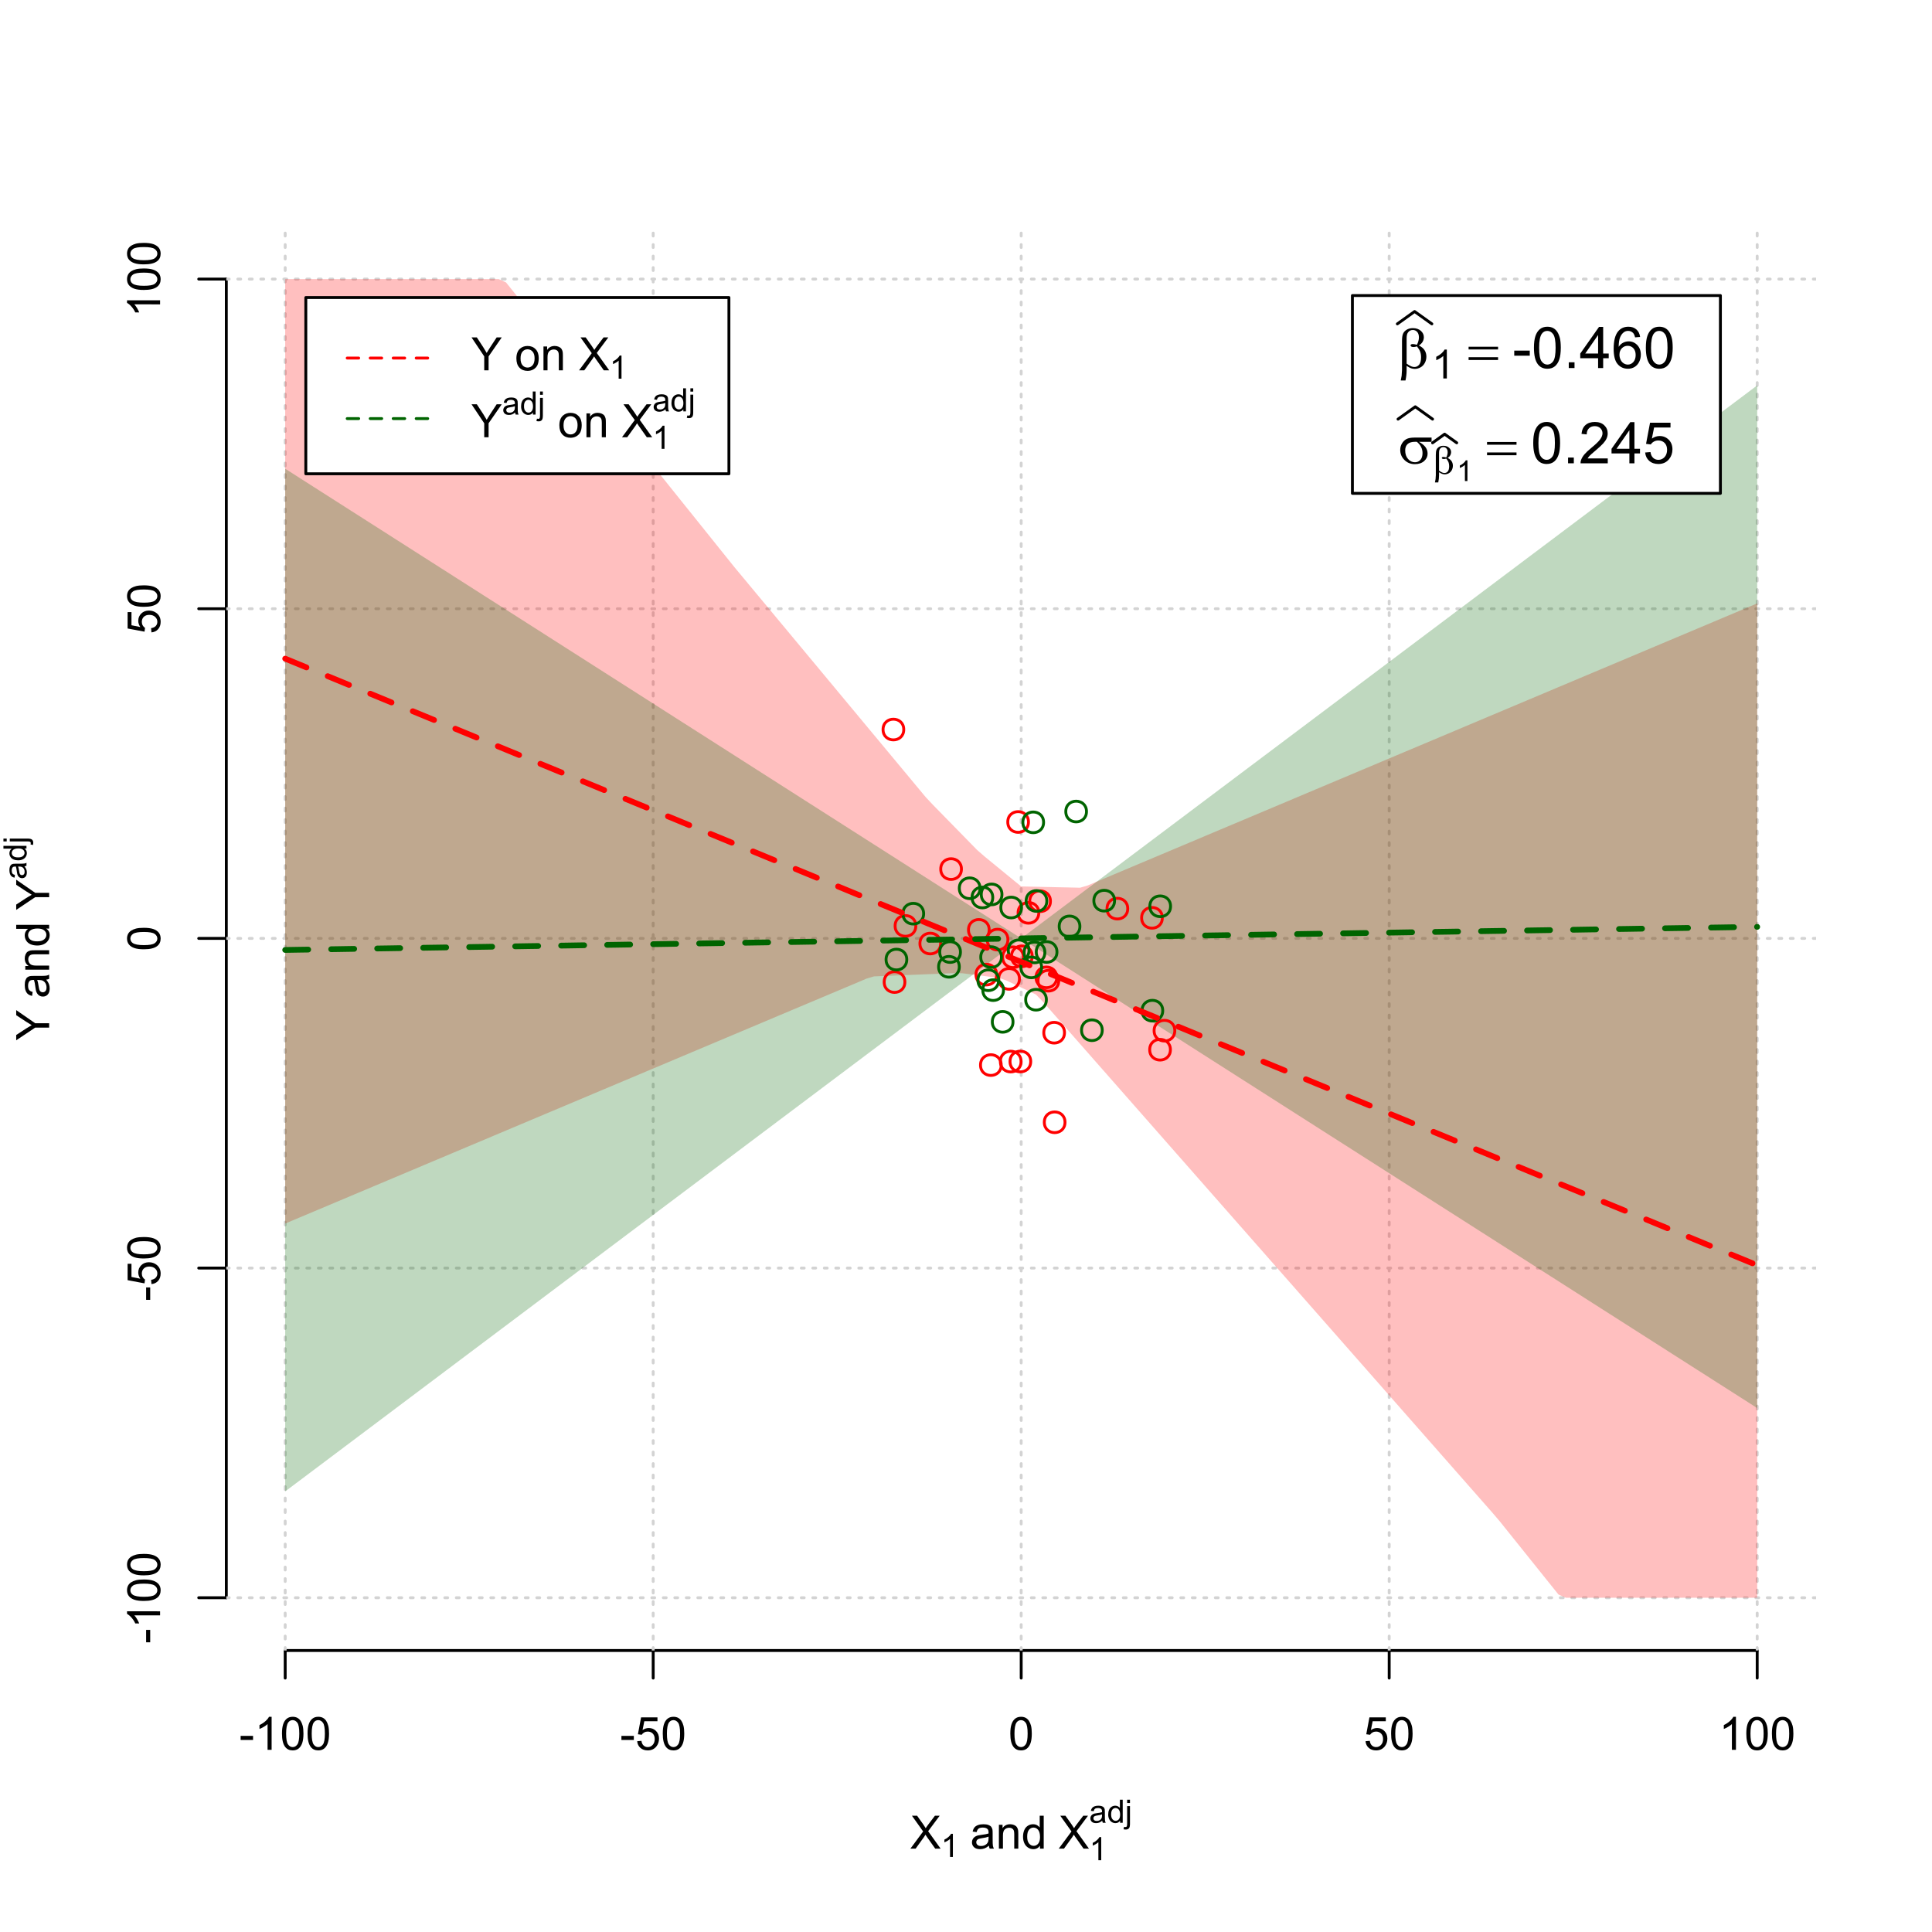 <?xml version="1.0" encoding="UTF-8"?>
<svg xmlns="http://www.w3.org/2000/svg" xmlns:xlink="http://www.w3.org/1999/xlink" width="504pt" height="504pt" viewBox="0 0 504 504" version="1.1">
<defs>
<g>
<symbol overflow="visible" id="glyph0-0">
<path style="stroke:none;" d="M 1.5 0 L 1.5 -7.5 L 7.5 -7.5 L 7.5 0 Z M 1.688 -0.188 L 7.312 -0.188 L 7.312 -7.312 L 1.688 -7.312 Z M 1.688 -0.188 "/>
</symbol>
<symbol overflow="visible" id="glyph0-1">
<path style="stroke:none;" d="M 0.055 0 L 3.375 -4.477 L 0.445 -8.59 L 1.797 -8.59 L 3.359 -6.387 C 3.68 -5.93 3.91 -5.578 4.047 -5.332 C 4.238 -5.645 4.465 -5.969 4.727 -6.312 L 6.457 -8.59 L 7.695 -8.59 L 4.676 -4.539 L 7.93 0 L 6.523 0 L 4.359 -3.062 C 4.238 -3.238 4.113 -3.43 3.984 -3.641 C 3.789 -3.324 3.652 -3.109 3.574 -2.992 L 1.418 0 Z M 0.055 0 "/>
</symbol>
<symbol overflow="visible" id="glyph0-2">
<path style="stroke:none;" d="M 4.852 -0.766 C 4.461 -0.434 4.082 -0.199 3.723 -0.062 C 3.355 0.074 2.969 0.141 2.562 0.141 C 1.875 0.141 1.352 -0.023 0.984 -0.359 C 0.617 -0.688 0.434 -1.117 0.434 -1.641 C 0.434 -1.945 0.5 -2.223 0.641 -2.473 C 0.777 -2.723 0.961 -2.926 1.188 -3.082 C 1.41 -3.234 1.664 -3.348 1.945 -3.43 C 2.152 -3.477 2.465 -3.531 2.883 -3.586 C 3.734 -3.688 4.359 -3.809 4.766 -3.949 C 4.766 -4.09 4.77 -4.18 4.77 -4.227 C 4.77 -4.648 4.668 -4.953 4.469 -5.133 C 4.199 -5.371 3.801 -5.488 3.27 -5.492 C 2.77 -5.488 2.402 -5.402 2.168 -5.23 C 1.934 -5.055 1.758 -4.746 1.648 -4.305 L 0.617 -4.445 C 0.707 -4.887 0.863 -5.242 1.078 -5.516 C 1.289 -5.781 1.598 -5.992 2.008 -6.141 C 2.41 -6.289 2.883 -6.363 3.422 -6.363 C 3.953 -6.363 4.383 -6.301 4.715 -6.176 C 5.047 -6.051 5.293 -5.891 5.449 -5.703 C 5.605 -5.512 5.715 -5.273 5.777 -4.984 C 5.809 -4.805 5.824 -4.48 5.828 -4.016 L 5.828 -2.609 C 5.824 -1.625 5.848 -1.004 5.895 -0.746 C 5.941 -0.484 6.031 -0.238 6.164 0 L 5.062 0 C 4.953 -0.219 4.883 -0.473 4.852 -0.766 Z M 4.766 -3.125 C 4.375 -2.965 3.801 -2.832 3.039 -2.727 C 2.605 -2.66 2.301 -2.59 2.121 -2.516 C 1.941 -2.434 1.801 -2.32 1.703 -2.172 C 1.605 -2.02 1.559 -1.852 1.559 -1.672 C 1.559 -1.387 1.664 -1.152 1.875 -0.969 C 2.086 -0.777 2.398 -0.684 2.812 -0.688 C 3.219 -0.684 3.578 -0.773 3.895 -0.953 C 4.211 -1.129 4.445 -1.371 4.594 -1.68 C 4.707 -1.918 4.762 -2.27 4.766 -2.734 Z M 4.766 -3.125 "/>
</symbol>
<symbol overflow="visible" id="glyph0-3">
<path style="stroke:none;" d="M 0.789 0 L 0.789 -6.223 L 1.742 -6.223 L 1.742 -5.336 C 2.195 -6.02 2.855 -6.363 3.719 -6.363 C 4.09 -6.363 4.434 -6.293 4.754 -6.16 C 5.066 -6.023 5.305 -5.848 5.461 -5.633 C 5.617 -5.41 5.727 -5.152 5.789 -4.852 C 5.828 -4.656 5.848 -4.312 5.848 -3.828 L 5.848 0 L 4.793 0 L 4.793 -3.785 C 4.793 -4.215 4.75 -4.535 4.668 -4.75 C 4.586 -4.961 4.441 -5.129 4.234 -5.258 C 4.023 -5.383 3.777 -5.449 3.5 -5.449 C 3.047 -5.449 2.66 -5.305 2.332 -5.02 C 2.004 -4.734 1.84 -4.195 1.844 -3.398 L 1.844 0 Z M 0.789 0 "/>
</symbol>
<symbol overflow="visible" id="glyph0-4">
<path style="stroke:none;" d="M 4.828 0 L 4.828 -0.785 C 4.43 -0.168 3.848 0.141 3.086 0.141 C 2.59 0.141 2.133 0.004 1.719 -0.27 C 1.297 -0.543 0.977 -0.922 0.75 -1.414 C 0.523 -1.898 0.41 -2.465 0.41 -3.105 C 0.41 -3.727 0.512 -4.289 0.719 -4.797 C 0.926 -5.301 1.238 -5.688 1.652 -5.957 C 2.066 -6.227 2.527 -6.363 3.039 -6.363 C 3.41 -6.363 3.746 -6.281 4.043 -6.125 C 4.336 -5.965 4.574 -5.762 4.758 -5.508 L 4.758 -8.59 L 5.805 -8.59 L 5.805 0 Z M 1.492 -3.105 C 1.488 -2.309 1.656 -1.711 1.996 -1.316 C 2.328 -0.922 2.727 -0.727 3.188 -0.727 C 3.648 -0.727 4.039 -0.914 4.359 -1.293 C 4.68 -1.668 4.84 -2.242 4.844 -3.016 C 4.84 -3.867 4.676 -4.492 4.352 -4.895 C 4.02 -5.289 3.617 -5.488 3.141 -5.492 C 2.672 -5.488 2.277 -5.297 1.965 -4.918 C 1.645 -4.531 1.488 -3.93 1.492 -3.105 Z M 1.492 -3.105 "/>
</symbol>
<symbol overflow="visible" id="glyph0-5">
<path style="stroke:none;" d="M 0.383 -2.578 L 0.383 -3.641 L 3.621 -3.641 L 3.621 -2.578 Z M 0.383 -2.578 "/>
</symbol>
<symbol overflow="visible" id="glyph0-6">
<path style="stroke:none;" d="M 4.469 0 L 3.414 0 L 3.414 -6.719 C 3.16 -6.477 2.828 -6.234 2.414 -5.996 C 2 -5.75 1.629 -5.57 1.305 -5.449 L 1.305 -6.469 C 1.895 -6.742 2.41 -7.078 2.852 -7.477 C 3.293 -7.871 3.605 -8.254 3.789 -8.625 L 4.469 -8.625 Z M 4.469 0 "/>
</symbol>
<symbol overflow="visible" id="glyph0-7">
<path style="stroke:none;" d="M 0.5 -4.234 C 0.496 -5.246 0.602 -6.062 0.812 -6.688 C 1.02 -7.305 1.328 -7.785 1.742 -8.121 C 2.148 -8.457 2.668 -8.625 3.297 -8.625 C 3.758 -8.625 4.164 -8.531 4.512 -8.348 C 4.855 -8.16 5.141 -7.891 5.371 -7.543 C 5.594 -7.191 5.773 -6.766 5.906 -6.266 C 6.035 -5.762 6.098 -5.086 6.102 -4.234 C 6.098 -3.227 5.996 -2.414 5.789 -1.797 C 5.578 -1.176 5.266 -0.695 4.859 -0.359 C 4.445 -0.02 3.926 0.145 3.297 0.148 C 2.465 0.145 1.816 -0.148 1.348 -0.742 C 0.781 -1.457 0.496 -2.621 0.5 -4.234 Z M 1.582 -4.234 C 1.582 -2.824 1.746 -1.887 2.074 -1.418 C 2.402 -0.949 2.809 -0.715 3.297 -0.719 C 3.777 -0.715 4.184 -0.949 4.52 -1.422 C 4.848 -1.887 5.016 -2.824 5.016 -4.234 C 5.016 -5.648 4.848 -6.59 4.52 -7.055 C 4.184 -7.516 3.773 -7.746 3.289 -7.75 C 2.801 -7.746 2.414 -7.543 2.125 -7.137 C 1.762 -6.613 1.582 -5.645 1.582 -4.234 Z M 1.582 -4.234 "/>
</symbol>
<symbol overflow="visible" id="glyph0-8">
<path style="stroke:none;" d="M 0.5 -2.25 L 1.605 -2.344 C 1.684 -1.805 1.871 -1.398 2.176 -1.125 C 2.473 -0.852 2.836 -0.715 3.258 -0.719 C 3.766 -0.715 4.195 -0.906 4.547 -1.293 C 4.898 -1.672 5.074 -2.18 5.074 -2.82 C 5.074 -3.414 4.902 -3.891 4.566 -4.242 C 4.227 -4.59 3.785 -4.762 3.242 -4.766 C 2.898 -4.762 2.594 -4.684 2.32 -4.531 C 2.047 -4.375 1.832 -4.176 1.676 -3.93 L 0.688 -4.062 L 1.516 -8.473 L 5.789 -8.473 L 5.789 -7.465 L 2.359 -7.465 L 1.898 -5.156 C 2.414 -5.516 2.953 -5.695 3.523 -5.695 C 4.27 -5.695 4.902 -5.434 5.422 -4.914 C 5.934 -4.395 6.191 -3.727 6.195 -2.914 C 6.191 -2.133 5.965 -1.461 5.516 -0.898 C 4.961 -0.199 4.211 0.145 3.258 0.148 C 2.477 0.145 1.836 -0.07 1.344 -0.508 C 0.844 -0.941 0.562 -1.523 0.5 -2.25 Z M 0.5 -2.25 "/>
</symbol>
<symbol overflow="visible" id="glyph0-9">
<path style="stroke:none;" d="M 3.344 0 L 3.344 -3.641 L 0.035 -8.59 L 1.418 -8.59 L 3.109 -6 C 3.418 -5.516 3.711 -5.031 3.984 -4.547 C 4.242 -4.992 4.555 -5.496 4.922 -6.062 L 6.586 -8.59 L 7.91 -8.59 L 4.484 -3.641 L 4.484 0 Z M 3.344 0 "/>
</symbol>
<symbol overflow="visible" id="glyph0-10">
<path style="stroke:none;" d=""/>
</symbol>
<symbol overflow="visible" id="glyph0-11">
<path style="stroke:none;" d="M 0.398 -3.109 C 0.398 -4.262 0.719 -5.117 1.359 -5.672 C 1.895 -6.133 2.547 -6.363 3.316 -6.363 C 4.172 -6.363 4.871 -6.082 5.414 -5.52 C 5.953 -4.957 6.223 -4.184 6.227 -3.199 C 6.223 -2.398 6.102 -1.766 5.867 -1.309 C 5.625 -0.848 5.277 -0.492 4.82 -0.238 C 4.359 0.016 3.859 0.141 3.316 0.141 C 2.441 0.141 1.734 -0.137 1.203 -0.695 C 0.664 -1.254 0.398 -2.059 0.398 -3.109 Z M 1.484 -3.109 C 1.48 -2.309 1.656 -1.711 2.004 -1.32 C 2.348 -0.922 2.785 -0.727 3.316 -0.727 C 3.84 -0.727 4.273 -0.926 4.621 -1.324 C 4.969 -1.723 5.145 -2.328 5.145 -3.148 C 5.145 -3.914 4.969 -4.496 4.617 -4.895 C 4.266 -5.289 3.832 -5.488 3.316 -5.492 C 2.785 -5.488 2.348 -5.293 2.004 -4.898 C 1.656 -4.5 1.48 -3.902 1.484 -3.109 Z M 1.484 -3.109 "/>
</symbol>
<symbol overflow="visible" id="glyph1-0">
<path style="stroke:none;" d="M 1.051 0 L 1.051 -5.25 L 5.25 -5.25 L 5.25 0 Z M 1.18 -0.133 L 5.117 -0.133 L 5.117 -5.117 L 1.18 -5.117 Z M 1.18 -0.133 "/>
</symbol>
<symbol overflow="visible" id="glyph1-1">
<path style="stroke:none;" d="M 3.129 0 L 2.391 0 L 2.391 -4.703 C 2.211 -4.531 1.977 -4.363 1.691 -4.195 C 1.398 -4.023 1.141 -3.895 0.914 -3.812 L 0.914 -4.527 C 1.328 -4.719 1.688 -4.953 1.996 -5.234 C 2.305 -5.508 2.523 -5.777 2.652 -6.039 L 3.129 -6.039 Z M 3.129 0 "/>
</symbol>
<symbol overflow="visible" id="glyph1-2">
<path style="stroke:none;" d="M 3.395 -0.539 C 3.117 -0.305 2.855 -0.137 2.605 -0.043 C 2.352 0.051 2.082 0.094 1.793 0.098 C 1.312 0.094 0.941 -0.02 0.688 -0.25 C 0.43 -0.48 0.305 -0.781 0.305 -1.148 C 0.305 -1.359 0.352 -1.551 0.449 -1.73 C 0.543 -1.902 0.668 -2.047 0.828 -2.156 C 0.984 -2.262 1.164 -2.34 1.363 -2.398 C 1.504 -2.434 1.723 -2.473 2.02 -2.512 C 2.609 -2.578 3.047 -2.664 3.336 -2.766 C 3.336 -2.867 3.34 -2.93 3.34 -2.957 C 3.34 -3.258 3.27 -3.469 3.129 -3.594 C 2.941 -3.758 2.66 -3.844 2.289 -3.844 C 1.941 -3.844 1.684 -3.781 1.52 -3.66 C 1.348 -3.535 1.227 -3.32 1.152 -3.016 L 0.43 -3.113 C 0.492 -3.418 0.602 -3.668 0.754 -3.863 C 0.902 -4.051 1.121 -4.199 1.406 -4.301 C 1.688 -4.402 2.016 -4.453 2.395 -4.453 C 2.766 -4.453 3.066 -4.406 3.301 -4.32 C 3.527 -4.23 3.699 -4.121 3.812 -3.992 C 3.918 -3.855 3.996 -3.691 4.043 -3.492 C 4.066 -3.363 4.078 -3.133 4.082 -2.809 L 4.082 -1.824 C 4.078 -1.137 4.094 -0.703 4.129 -0.523 C 4.156 -0.336 4.219 -0.164 4.316 0 L 3.543 0 C 3.465 -0.152 3.414 -0.332 3.395 -0.539 Z M 3.336 -2.188 C 3.062 -2.074 2.66 -1.98 2.129 -1.906 C 1.82 -1.859 1.605 -1.812 1.484 -1.758 C 1.355 -1.703 1.258 -1.621 1.191 -1.52 C 1.121 -1.41 1.09 -1.293 1.09 -1.168 C 1.09 -0.969 1.164 -0.805 1.312 -0.676 C 1.461 -0.543 1.68 -0.48 1.969 -0.48 C 2.25 -0.48 2.5 -0.539 2.727 -0.664 C 2.945 -0.785 3.109 -0.957 3.215 -1.176 C 3.293 -1.34 3.332 -1.586 3.336 -1.914 Z M 3.336 -2.188 "/>
</symbol>
<symbol overflow="visible" id="glyph1-3">
<path style="stroke:none;" d="M 3.379 0 L 3.379 -0.551 C 3.102 -0.121 2.695 0.094 2.16 0.098 C 1.812 0.094 1.492 0 1.203 -0.188 C 0.906 -0.379 0.68 -0.645 0.523 -0.988 C 0.359 -1.328 0.281 -1.723 0.285 -2.172 C 0.281 -2.605 0.355 -3 0.504 -3.355 C 0.648 -3.707 0.863 -3.977 1.156 -4.168 C 1.441 -4.355 1.766 -4.453 2.129 -4.453 C 2.387 -4.453 2.621 -4.395 2.828 -4.285 C 3.031 -4.172 3.199 -4.031 3.332 -3.855 L 3.332 -6.012 L 4.066 -6.012 L 4.066 0 Z M 1.047 -2.172 C 1.043 -1.613 1.16 -1.195 1.398 -0.922 C 1.629 -0.641 1.906 -0.504 2.23 -0.508 C 2.551 -0.504 2.824 -0.637 3.051 -0.902 C 3.273 -1.168 3.387 -1.57 3.391 -2.113 C 3.387 -2.707 3.273 -3.145 3.047 -3.426 C 2.816 -3.703 2.531 -3.844 2.199 -3.844 C 1.867 -3.844 1.594 -3.707 1.375 -3.441 C 1.152 -3.168 1.043 -2.746 1.047 -2.172 Z M 1.047 -2.172 "/>
</symbol>
<symbol overflow="visible" id="glyph1-4">
<path style="stroke:none;" d="M 0.551 -5.156 L 0.551 -6.012 L 1.289 -6.012 L 1.289 -5.156 Z M -0.387 1.691 L -0.246 1.062 C -0.098 1.098 0.016 1.117 0.102 1.121 C 0.25 1.117 0.363 1.066 0.438 0.969 C 0.512 0.867 0.551 0.621 0.551 0.223 L 0.551 -4.355 L 1.289 -4.355 L 1.289 0.238 C 1.289 0.773 1.219 1.148 1.078 1.359 C 0.898 1.633 0.602 1.77 0.191 1.77 C -0.008 1.77 -0.199 1.742 -0.387 1.691 Z M -0.387 1.691 "/>
</symbol>
<symbol overflow="visible" id="glyph2-0">
<path style="stroke:none;" d="M 0.602 0 L 0.602 -7.5 L 6.602 -7.5 L 6.602 0 Z M 0.789 -0.188 L 6.414 -0.188 L 6.414 -7.312 L 0.789 -7.312 Z M 0.789 -0.188 "/>
</symbol>
<symbol overflow="visible" id="glyph2-1">
<path style="stroke:none;" d=""/>
</symbol>
<symbol overflow="visible" id="glyph3-0">
<path style="stroke:none;" d="M 0 -1.5 L -7.5 -1.5 L -7.5 -7.5 L 0 -7.5 Z M -0.188 -1.688 L -0.188 -7.312 L -7.312 -7.312 L -7.312 -1.688 Z M -0.188 -1.688 "/>
</symbol>
<symbol overflow="visible" id="glyph3-1">
<path style="stroke:none;" d="M 0 -3.344 L -3.641 -3.348 L -8.59 -0.035 L -8.59 -1.418 L -6 -3.113 C -5.516 -3.422 -5.031 -3.715 -4.547 -3.984 C -4.992 -4.242 -5.496 -4.555 -6.062 -4.922 L -8.59 -6.586 L -8.59 -7.91 L -3.637 -4.484 L 0 -4.484 Z M 0 -3.344 "/>
</symbol>
<symbol overflow="visible" id="glyph3-2">
<path style="stroke:none;" d="M -0.766 -4.852 C -0.434 -4.461 -0.199 -4.082 -0.062 -3.723 C 0.074 -3.355 0.141 -2.969 0.141 -2.562 C 0.141 -1.875 -0.023 -1.352 -0.359 -0.984 C -0.688 -0.617 -1.117 -0.434 -1.641 -0.434 C -1.945 -0.434 -2.223 -0.5 -2.473 -0.641 C -2.723 -0.777 -2.926 -0.961 -3.082 -1.188 C -3.234 -1.41 -3.348 -1.664 -3.43 -1.945 C -3.477 -2.152 -3.531 -2.465 -3.586 -2.883 C -3.688 -3.734 -3.809 -4.359 -3.949 -4.766 C -4.09 -4.766 -4.18 -4.77 -4.227 -4.77 C -4.648 -4.77 -4.953 -4.668 -5.133 -4.469 C -5.371 -4.199 -5.488 -3.801 -5.492 -3.27 C -5.488 -2.773 -5.402 -2.406 -5.23 -2.172 C -5.055 -1.934 -4.746 -1.758 -4.305 -1.648 L -4.445 -0.617 C -4.887 -0.707 -5.242 -0.863 -5.516 -1.078 C -5.781 -1.293 -5.992 -1.602 -6.141 -2.012 C -6.289 -2.414 -6.363 -2.887 -6.363 -3.422 C -6.363 -3.953 -6.301 -4.383 -6.176 -4.715 C -6.051 -5.047 -5.891 -5.293 -5.703 -5.449 C -5.512 -5.605 -5.273 -5.715 -4.984 -5.777 C -4.805 -5.809 -4.48 -5.824 -4.016 -5.828 L -2.605 -5.828 C -1.625 -5.824 -1.004 -5.848 -0.746 -5.895 C -0.48 -5.941 -0.234 -6.031 0 -6.164 L 0 -5.062 C -0.219 -4.953 -0.473 -4.883 -0.766 -4.852 Z M -3.121 -4.766 C -2.961 -4.375 -2.828 -3.801 -2.727 -3.039 C -2.66 -2.605 -2.59 -2.301 -2.516 -2.121 C -2.434 -1.941 -2.32 -1.801 -2.172 -1.703 C -2.02 -1.605 -1.852 -1.559 -1.672 -1.559 C -1.387 -1.559 -1.152 -1.664 -0.965 -1.875 C -0.773 -2.086 -0.68 -2.398 -0.684 -2.812 C -0.68 -3.219 -0.77 -3.578 -0.949 -3.895 C -1.129 -4.211 -1.371 -4.445 -1.68 -4.594 C -1.918 -4.707 -2.27 -4.762 -2.734 -4.766 Z M -3.121 -4.766 "/>
</symbol>
<symbol overflow="visible" id="glyph3-3">
<path style="stroke:none;" d="M 0 -0.789 L -6.223 -0.793 L -6.223 -1.742 L -5.336 -1.742 C -6.02 -2.195 -6.363 -2.855 -6.363 -3.723 C -6.363 -4.09 -6.293 -4.434 -6.16 -4.754 C -6.023 -5.066 -5.848 -5.305 -5.633 -5.461 C -5.41 -5.617 -5.152 -5.727 -4.852 -5.789 C -4.656 -5.828 -4.312 -5.848 -3.824 -5.848 L 0 -5.848 L 0 -4.793 L -3.785 -4.793 C -4.215 -4.793 -4.535 -4.75 -4.75 -4.668 C -4.961 -4.586 -5.129 -4.441 -5.258 -4.234 C -5.383 -4.023 -5.449 -3.777 -5.449 -3.5 C -5.449 -3.047 -5.305 -2.66 -5.02 -2.336 C -4.734 -2.008 -4.195 -1.844 -3.398 -1.848 L 0 -1.844 Z M 0 -0.789 "/>
</symbol>
<symbol overflow="visible" id="glyph3-4">
<path style="stroke:none;" d="M 0 -4.828 L -0.785 -4.828 C -0.168 -4.43 0.141 -3.848 0.141 -3.086 C 0.141 -2.59 0.004 -2.133 -0.27 -1.719 C -0.543 -1.297 -0.922 -0.977 -1.414 -0.75 C -1.898 -0.523 -2.465 -0.41 -3.105 -0.41 C -3.727 -0.41 -4.289 -0.512 -4.797 -0.719 C -5.301 -0.926 -5.688 -1.238 -5.957 -1.652 C -6.227 -2.066 -6.363 -2.527 -6.363 -3.043 C -6.363 -3.414 -6.281 -3.75 -6.125 -4.043 C -5.965 -4.336 -5.762 -4.574 -5.508 -4.758 L -8.59 -4.758 L -8.59 -5.809 L 0 -5.805 Z M -3.105 -1.496 C -2.309 -1.492 -1.711 -1.66 -1.316 -1.996 C -0.922 -2.328 -0.727 -2.727 -0.727 -3.188 C -0.727 -3.648 -0.914 -4.039 -1.289 -4.359 C -1.664 -4.68 -2.238 -4.84 -3.016 -4.844 C -3.867 -4.84 -4.492 -4.676 -4.895 -4.352 C -5.289 -4.023 -5.488 -3.621 -5.492 -3.141 C -5.488 -2.672 -5.297 -2.277 -4.918 -1.965 C -4.531 -1.648 -3.93 -1.492 -3.105 -1.496 Z M -3.105 -1.496 "/>
</symbol>
<symbol overflow="visible" id="glyph3-5">
<path style="stroke:none;" d="M -2.578 -0.383 L -3.641 -0.383 L -3.641 -3.621 L -2.578 -3.621 Z M -2.578 -0.383 "/>
</symbol>
<symbol overflow="visible" id="glyph3-6">
<path style="stroke:none;" d="M 0 -4.469 L 0 -3.414 L -6.719 -3.418 C -6.477 -3.16 -6.234 -2.828 -5.996 -2.418 C -5.75 -2.004 -5.57 -1.633 -5.449 -1.309 L -6.469 -1.309 C -6.742 -1.895 -7.078 -2.41 -7.477 -2.852 C -7.871 -3.293 -8.254 -3.605 -8.625 -3.793 L -8.625 -4.473 Z M 0 -4.469 "/>
</symbol>
<symbol overflow="visible" id="glyph3-7">
<path style="stroke:none;" d="M -4.234 -0.5 C -5.246 -0.496 -6.062 -0.602 -6.688 -0.812 C -7.305 -1.02 -7.785 -1.328 -8.121 -1.742 C -8.457 -2.152 -8.625 -2.672 -8.625 -3.301 C -8.625 -3.758 -8.531 -4.164 -8.348 -4.512 C -8.16 -4.859 -7.891 -5.145 -7.543 -5.371 C -7.191 -5.594 -6.766 -5.773 -6.266 -5.906 C -5.762 -6.035 -5.086 -6.098 -4.234 -6.102 C -3.223 -6.098 -2.41 -5.996 -1.793 -5.789 C -1.176 -5.578 -0.695 -5.266 -0.359 -4.859 C -0.02 -4.445 0.145 -3.926 0.148 -3.297 C 0.145 -2.465 -0.148 -1.816 -0.742 -1.348 C -1.457 -0.781 -2.621 -0.496 -4.234 -0.5 Z M -4.234 -1.582 C -2.824 -1.582 -1.887 -1.746 -1.418 -2.074 C -0.949 -2.402 -0.715 -2.809 -0.719 -3.297 C -0.715 -3.777 -0.949 -4.184 -1.422 -4.52 C -1.887 -4.848 -2.824 -5.016 -4.234 -5.016 C -5.648 -5.016 -6.59 -4.848 -7.055 -4.52 C -7.516 -4.188 -7.746 -3.777 -7.75 -3.289 C -7.746 -2.801 -7.543 -2.414 -7.137 -2.129 C -6.613 -1.762 -5.645 -1.582 -4.234 -1.582 Z M -4.234 -1.582 "/>
</symbol>
<symbol overflow="visible" id="glyph3-8">
<path style="stroke:none;" d="M -2.25 -0.5 L -2.344 -1.605 C -1.805 -1.684 -1.398 -1.871 -1.125 -2.176 C -0.852 -2.473 -0.715 -2.836 -0.719 -3.258 C -0.715 -3.766 -0.906 -4.195 -1.293 -4.547 C -1.672 -4.898 -2.18 -5.074 -2.816 -5.074 C -3.414 -5.074 -3.891 -4.902 -4.242 -4.566 C -4.59 -4.227 -4.762 -3.785 -4.766 -3.242 C -4.762 -2.898 -4.684 -2.594 -4.531 -2.32 C -4.375 -2.047 -4.176 -1.832 -3.93 -1.676 L -4.062 -0.688 L -8.473 -1.52 L -8.473 -5.789 L -7.465 -5.789 L -7.465 -2.363 L -5.156 -1.898 C -5.516 -2.414 -5.695 -2.953 -5.695 -3.523 C -5.695 -4.27 -5.434 -4.902 -4.914 -5.422 C -4.395 -5.934 -3.727 -6.191 -2.91 -6.195 C -2.133 -6.191 -1.461 -5.965 -0.895 -5.516 C -0.199 -4.961 0.145 -4.211 0.148 -3.258 C 0.145 -2.477 -0.07 -1.836 -0.508 -1.344 C -0.941 -0.848 -1.523 -0.566 -2.25 -0.5 Z M -2.25 -0.5 "/>
</symbol>
<symbol overflow="visible" id="glyph4-0">
<path style="stroke:none;" d="M 0 -0.602 L -7.5 -0.605 L -7.5 -6.605 L 0 -6.602 Z M -0.188 -0.789 L -0.188 -6.414 L -7.312 -6.418 L -7.312 -0.793 Z M -0.188 -0.789 "/>
</symbol>
<symbol overflow="visible" id="glyph4-1">
<path style="stroke:none;" d=""/>
</symbol>
<symbol overflow="visible" id="glyph5-0">
<path style="stroke:none;" d="M 0 -1.051 L -5.25 -1.051 L -5.25 -5.25 L 0 -5.25 Z M -0.133 -1.18 L -0.133 -5.117 L -5.117 -5.117 L -5.117 -1.18 Z M -0.133 -1.18 "/>
</symbol>
<symbol overflow="visible" id="glyph5-1">
<path style="stroke:none;" d="M -0.539 -3.395 C -0.305 -3.117 -0.137 -2.855 -0.043 -2.605 C 0.051 -2.352 0.094 -2.082 0.098 -1.793 C 0.094 -1.312 -0.02 -0.941 -0.25 -0.688 C -0.48 -0.43 -0.781 -0.305 -1.148 -0.305 C -1.359 -0.305 -1.551 -0.352 -1.73 -0.449 C -1.902 -0.543 -2.047 -0.668 -2.156 -0.828 C -2.262 -0.984 -2.34 -1.164 -2.398 -1.363 C -2.434 -1.504 -2.473 -1.723 -2.512 -2.02 C -2.578 -2.609 -2.664 -3.047 -2.766 -3.336 C -2.867 -3.336 -2.93 -3.34 -2.957 -3.34 C -3.258 -3.34 -3.469 -3.27 -3.594 -3.129 C -3.758 -2.941 -3.844 -2.66 -3.844 -2.289 C -3.844 -1.941 -3.781 -1.684 -3.66 -1.52 C -3.535 -1.352 -3.32 -1.23 -3.016 -1.152 L -3.113 -0.43 C -3.418 -0.492 -3.668 -0.602 -3.863 -0.754 C -4.051 -0.902 -4.199 -1.121 -4.301 -1.406 C -4.402 -1.688 -4.453 -2.016 -4.453 -2.395 C -4.453 -2.766 -4.406 -3.066 -4.32 -3.301 C -4.23 -3.527 -4.121 -3.699 -3.992 -3.812 C -3.855 -3.918 -3.691 -3.996 -3.492 -4.043 C -3.363 -4.066 -3.133 -4.078 -2.809 -4.082 L -1.824 -4.082 C -1.137 -4.078 -0.703 -4.094 -0.523 -4.129 C -0.336 -4.156 -0.164 -4.219 0 -4.316 L 0 -3.543 C -0.152 -3.465 -0.332 -3.414 -0.539 -3.395 Z M -2.188 -3.336 C -2.074 -3.062 -1.98 -2.66 -1.906 -2.129 C -1.859 -1.82 -1.812 -1.605 -1.758 -1.484 C -1.703 -1.355 -1.621 -1.258 -1.52 -1.191 C -1.41 -1.121 -1.293 -1.09 -1.168 -1.09 C -0.969 -1.09 -0.805 -1.164 -0.676 -1.312 C -0.543 -1.461 -0.48 -1.68 -0.48 -1.969 C -0.48 -2.25 -0.539 -2.5 -0.664 -2.727 C -0.785 -2.945 -0.957 -3.109 -1.176 -3.215 C -1.34 -3.293 -1.586 -3.332 -1.914 -3.336 Z M -2.188 -3.336 "/>
</symbol>
<symbol overflow="visible" id="glyph5-2">
<path style="stroke:none;" d="M 0 -3.379 L -0.551 -3.379 C -0.121 -3.102 0.094 -2.695 0.098 -2.16 C 0.094 -1.812 0 -1.492 -0.188 -1.203 C -0.379 -0.906 -0.645 -0.684 -0.988 -0.527 C -1.328 -0.367 -1.723 -0.285 -2.172 -0.289 C -2.605 -0.285 -3 -0.359 -3.355 -0.504 C -3.707 -0.648 -3.977 -0.863 -4.168 -1.156 C -4.355 -1.441 -4.453 -1.766 -4.453 -2.129 C -4.453 -2.387 -4.395 -2.621 -4.285 -2.828 C -4.172 -3.031 -4.031 -3.199 -3.855 -3.332 L -6.012 -3.332 L -6.012 -4.066 L 0 -4.066 Z M -2.172 -1.047 C -1.613 -1.043 -1.195 -1.16 -0.922 -1.398 C -0.641 -1.629 -0.504 -1.906 -0.508 -2.23 C -0.504 -2.551 -0.637 -2.824 -0.902 -3.051 C -1.168 -3.273 -1.57 -3.387 -2.113 -3.391 C -2.707 -3.387 -3.145 -3.273 -3.426 -3.047 C -3.703 -2.816 -3.844 -2.531 -3.844 -2.199 C -3.844 -1.867 -3.707 -1.594 -3.441 -1.375 C -3.168 -1.152 -2.746 -1.043 -2.172 -1.047 Z M -2.172 -1.047 "/>
</symbol>
<symbol overflow="visible" id="glyph5-3">
<path style="stroke:none;" d="M -5.156 -0.551 L -6.012 -0.551 L -6.012 -1.289 L -5.156 -1.289 Z M 1.691 0.387 L 1.062 0.246 C 1.098 0.098 1.117 -0.016 1.121 -0.102 C 1.117 -0.25 1.066 -0.363 0.969 -0.438 C 0.867 -0.512 0.621 -0.551 0.223 -0.551 L -4.355 -0.551 L -4.355 -1.289 L 0.238 -1.289 C 0.773 -1.289 1.148 -1.219 1.359 -1.078 C 1.633 -0.898 1.77 -0.602 1.77 -0.191 C 1.77 0.008 1.742 0.199 1.691 0.387 Z M 1.691 0.387 "/>
</symbol>
<symbol overflow="visible" id="glyph6-0">
<path style="stroke:none;" d="M 0.754 0 L 0.754 -9.375 L 8.254 -9.375 L 8.254 0 Z M 0.988 -0.234 L 8.02 -0.234 L 8.02 -9.141 L 0.988 -9.141 Z M 0.988 -0.234 "/>
</symbol>
<symbol overflow="visible" id="glyph6-1">
<path style="stroke:none;" d="M 2.418 -0.57 L 2.418 0.668 C 2.414 1.457 2.316 2.312 2.125 3.238 L 0.887 3.238 C 1.016 2.629 1.094 2.215 1.121 2 C 1.18 1.312 1.211 0.812 1.215 0.5 L 1.215 -6.988 C 1.211 -7.859 1.297 -8.508 1.473 -8.93 C 1.645 -9.352 1.957 -9.703 2.41 -9.988 C 2.859 -10.27 3.402 -10.41 4.035 -10.414 C 4.906 -10.41 5.605 -10.176 6.129 -9.711 C 6.652 -9.238 6.914 -8.684 6.914 -8.043 C 6.914 -7.625 6.805 -7.23 6.594 -6.855 C 6.379 -6.48 6.051 -6.156 5.609 -5.891 C 6.914 -5.262 7.57 -4.289 7.574 -2.973 C 7.57 -2.383 7.434 -1.836 7.164 -1.332 C 6.887 -0.82 6.512 -0.434 6.035 -0.172 C 5.555 0.094 5.059 0.223 4.555 0.227 C 4.227 0.223 3.906 0.168 3.586 0.059 C 3.266 -0.051 2.875 -0.258 2.418 -0.57 Z M 2.418 -1.148 C 2.891 -0.816 3.305 -0.578 3.656 -0.434 C 3.918 -0.324 4.18 -0.27 4.445 -0.27 C 4.938 -0.27 5.352 -0.473 5.688 -0.879 C 6.02 -1.285 6.188 -1.93 6.188 -2.82 C 6.188 -3.375 6.105 -3.863 5.949 -4.281 C 5.785 -4.695 5.508 -5.152 5.113 -5.656 C 4.773 -5.539 4.484 -5.484 4.242 -5.484 C 3.945 -5.484 3.738 -5.527 3.621 -5.617 C 3.5 -5.703 3.438 -5.797 3.441 -5.902 C 3.438 -5.992 3.484 -6.078 3.578 -6.152 C 3.668 -6.223 3.816 -6.258 4.027 -6.262 C 4.262 -6.258 4.625 -6.195 5.113 -6.07 C 5.453 -6.75 5.625 -7.391 5.625 -8 C 5.625 -8.609 5.473 -9.086 5.172 -9.426 C 4.867 -9.758 4.492 -9.926 4.043 -9.93 C 3.477 -9.926 3.035 -9.688 2.727 -9.215 C 2.516 -8.895 2.414 -8.383 2.418 -7.684 Z M 2.418 -1.148 "/>
</symbol>
<symbol overflow="visible" id="glyph6-2">
<path style="stroke:none;" d="M 0.27 -5.559 L 7.961 -5.559 L 7.961 -4.848 L 0.27 -4.848 Z M 0.27 -2.828 L 7.961 -2.828 L 7.961 -2.102 L 0.27 -2.102 Z M 0.27 -2.828 "/>
</symbol>
<symbol overflow="visible" id="glyph6-3">
<path style="stroke:none;" d="M 8.746 -5.602 L 5.465 -5.602 C 6.199 -5.191 6.758 -4.734 7.141 -4.238 C 7.52 -3.738 7.711 -3.164 7.711 -2.512 C 7.711 -1.758 7.406 -1.113 6.801 -0.578 C 6.195 -0.043 5.387 0.223 4.371 0.227 C 3.301 0.223 2.398 -0.137 1.668 -0.863 C 0.934 -1.59 0.566 -2.469 0.57 -3.5 C 0.566 -4.117 0.723 -4.68 1.031 -5.184 C 1.336 -5.688 1.723 -6.066 2.199 -6.324 C 2.668 -6.578 3.391 -6.707 4.367 -6.711 L 8.746 -6.711 Z M 4.914 -5.602 C 4.707 -5.605 4.551 -5.605 4.445 -5.609 C 3.566 -5.605 2.918 -5.41 2.5 -5.023 C 2.074 -4.629 1.863 -4.078 1.867 -3.367 C 1.863 -2.434 2.113 -1.684 2.621 -1.117 C 3.121 -0.551 3.719 -0.27 4.41 -0.27 C 4.984 -0.27 5.457 -0.473 5.828 -0.887 C 6.199 -1.297 6.387 -1.895 6.387 -2.672 C 6.387 -3.797 5.895 -4.773 4.914 -5.602 Z M 4.914 -5.602 "/>
</symbol>
<symbol overflow="visible" id="glyph7-0">
<path style="stroke:none;" d="M 1.312 0 L 1.312 -6.562 L 6.562 -6.562 L 6.562 0 Z M 1.477 -0.164 L 6.398 -0.164 L 6.398 -6.398 L 1.477 -6.398 Z M 1.477 -0.164 "/>
</symbol>
<symbol overflow="visible" id="glyph7-1">
<path style="stroke:none;" d="M 3.91 0 L 2.988 0 L 2.988 -5.879 C 2.766 -5.664 2.473 -5.453 2.113 -5.242 C 1.75 -5.027 1.426 -4.871 1.145 -4.77 L 1.145 -5.66 C 1.656 -5.902 2.109 -6.195 2.496 -6.539 C 2.883 -6.883 3.156 -7.219 3.316 -7.547 L 3.91 -7.547 Z M 3.91 0 "/>
</symbol>
<symbol overflow="visible" id="glyph8-0">
<path style="stroke:none;" d="M 1.875 0 L 1.875 -9.375 L 9.375 -9.375 L 9.375 0 Z M 2.109 -0.234 L 9.141 -0.234 L 9.141 -9.141 L 2.109 -9.141 Z M 2.109 -0.234 "/>
</symbol>
<symbol overflow="visible" id="glyph8-1">
<path style="stroke:none;" d="M 0.477 -3.223 L 0.477 -4.547 L 4.527 -4.547 L 4.527 -3.223 Z M 0.477 -3.223 "/>
</symbol>
<symbol overflow="visible" id="glyph8-2">
<path style="stroke:none;" d="M 0.621 -5.297 C 0.621 -6.562 0.75 -7.582 1.012 -8.359 C 1.273 -9.133 1.664 -9.73 2.18 -10.152 C 2.695 -10.57 3.344 -10.781 4.125 -10.781 C 4.699 -10.781 5.203 -10.664 5.641 -10.434 C 6.074 -10.199 6.434 -9.863 6.715 -9.43 C 6.996 -8.988 7.219 -8.457 7.383 -7.832 C 7.543 -7.203 7.621 -6.359 7.625 -5.297 C 7.621 -4.035 7.492 -3.016 7.234 -2.246 C 6.973 -1.469 6.586 -0.871 6.074 -0.449 C 5.559 -0.027 4.91 0.18 4.125 0.184 C 3.086 0.18 2.27 -0.188 1.684 -0.93 C 0.973 -1.82 0.621 -3.277 0.621 -5.297 Z M 1.977 -5.297 C 1.973 -3.531 2.18 -2.355 2.594 -1.777 C 3.004 -1.191 3.516 -0.902 4.125 -0.902 C 4.727 -0.902 5.234 -1.195 5.648 -1.781 C 6.062 -2.367 6.27 -3.539 6.27 -5.297 C 6.27 -7.062 6.062 -8.234 5.648 -8.816 C 5.234 -9.398 4.719 -9.691 4.109 -9.691 C 3.5 -9.691 3.02 -9.434 2.66 -8.922 C 2.203 -8.262 1.973 -7.055 1.977 -5.297 Z M 1.977 -5.297 "/>
</symbol>
<symbol overflow="visible" id="glyph8-3">
<path style="stroke:none;" d="M 1.363 0 L 1.363 -1.5 L 2.863 -1.5 L 2.863 0 Z M 1.363 0 "/>
</symbol>
<symbol overflow="visible" id="glyph8-4">
<path style="stroke:none;" d="M 4.848 0 L 4.848 -2.57 L 0.191 -2.57 L 0.191 -3.781 L 5.09 -10.738 L 6.168 -10.738 L 6.168 -3.781 L 7.617 -3.781 L 7.617 -2.57 L 6.168 -2.57 L 6.168 0 Z M 4.848 -3.781 L 4.848 -8.621 L 1.488 -3.781 Z M 4.848 -3.781 "/>
</symbol>
<symbol overflow="visible" id="glyph8-5">
<path style="stroke:none;" d="M 7.465 -8.109 L 6.152 -8.004 C 6.035 -8.52 5.867 -8.895 5.656 -9.133 C 5.297 -9.504 4.859 -9.691 4.336 -9.695 C 3.914 -9.691 3.543 -9.574 3.23 -9.344 C 2.812 -9.039 2.488 -8.598 2.25 -8.02 C 2.008 -7.438 1.883 -6.609 1.875 -5.539 C 2.191 -6.016 2.578 -6.375 3.039 -6.613 C 3.496 -6.844 3.977 -6.961 4.484 -6.965 C 5.359 -6.961 6.109 -6.637 6.727 -5.992 C 7.344 -5.344 7.652 -4.508 7.652 -3.484 C 7.652 -2.809 7.504 -2.184 7.215 -1.605 C 6.922 -1.027 6.523 -0.582 6.02 -0.277 C 5.508 0.031 4.934 0.18 4.293 0.184 C 3.191 0.18 2.293 -0.219 1.602 -1.027 C 0.906 -1.832 0.562 -3.164 0.562 -5.023 C 0.562 -7.094 0.945 -8.605 1.715 -9.551 C 2.383 -10.371 3.285 -10.781 4.418 -10.781 C 5.262 -10.781 5.953 -10.543 6.492 -10.07 C 7.031 -9.594 7.355 -8.941 7.465 -8.109 Z M 2.078 -3.48 C 2.074 -3.023 2.172 -2.586 2.367 -2.176 C 2.562 -1.758 2.832 -1.441 3.18 -1.227 C 3.523 -1.008 3.887 -0.902 4.27 -0.902 C 4.824 -0.902 5.301 -1.125 5.703 -1.574 C 6.102 -2.023 6.305 -2.633 6.305 -3.406 C 6.305 -4.145 6.105 -4.73 5.711 -5.16 C 5.316 -5.586 4.82 -5.801 4.219 -5.801 C 3.621 -5.801 3.113 -5.586 2.699 -5.16 C 2.281 -4.73 2.074 -4.172 2.078 -3.48 Z M 2.078 -3.48 "/>
</symbol>
<symbol overflow="visible" id="glyph8-6">
<path style="stroke:none;" d="M 7.551 -1.266 L 7.551 0 L 0.453 0 C 0.438 -0.316 0.492 -0.621 0.609 -0.914 C 0.789 -1.398 1.078 -1.875 1.477 -2.344 C 1.875 -2.812 2.449 -3.352 3.199 -3.969 C 4.367 -4.922 5.156 -5.68 5.566 -6.242 C 5.973 -6.797 6.176 -7.328 6.18 -7.828 C 6.176 -8.352 5.988 -8.793 5.621 -9.152 C 5.246 -9.512 4.762 -9.691 4.16 -9.691 C 3.523 -9.691 3.016 -9.5 2.637 -9.117 C 2.254 -8.734 2.059 -8.207 2.059 -7.535 L 0.703 -7.676 C 0.797 -8.684 1.145 -9.453 1.75 -9.984 C 2.355 -10.516 3.168 -10.781 4.188 -10.781 C 5.215 -10.781 6.031 -10.492 6.633 -9.922 C 7.234 -9.348 7.535 -8.641 7.535 -7.801 C 7.535 -7.367 7.445 -6.945 7.27 -6.531 C 7.094 -6.113 6.801 -5.676 6.395 -5.223 C 5.984 -4.762 5.309 -4.133 4.367 -3.332 C 3.57 -2.664 3.062 -2.215 2.84 -1.98 C 2.613 -1.742 2.43 -1.504 2.285 -1.266 Z M 7.551 -1.266 "/>
</symbol>
<symbol overflow="visible" id="glyph8-7">
<path style="stroke:none;" d="M 0.621 -2.812 L 2.008 -2.93 C 2.105 -2.254 2.344 -1.746 2.719 -1.41 C 3.094 -1.07 3.543 -0.902 4.07 -0.902 C 4.703 -0.902 5.242 -1.141 5.684 -1.617 C 6.121 -2.094 6.34 -2.727 6.344 -3.523 C 6.34 -4.273 6.129 -4.867 5.707 -5.301 C 5.285 -5.734 4.73 -5.953 4.051 -5.953 C 3.621 -5.953 3.238 -5.855 2.898 -5.664 C 2.555 -5.469 2.285 -5.219 2.094 -4.914 L 0.855 -5.074 L 1.898 -10.59 L 7.234 -10.59 L 7.234 -9.332 L 2.953 -9.332 L 2.375 -6.445 C 3.016 -6.891 3.691 -7.113 4.402 -7.117 C 5.336 -7.113 6.129 -6.789 6.773 -6.145 C 7.418 -5.492 7.738 -4.656 7.742 -3.641 C 7.738 -2.664 7.457 -1.824 6.891 -1.121 C 6.203 -0.25 5.262 0.18 4.07 0.184 C 3.094 0.18 2.297 -0.09 1.68 -0.637 C 1.059 -1.18 0.707 -1.906 0.621 -2.812 Z M 0.621 -2.812 "/>
</symbol>
<symbol overflow="visible" id="glyph9-0">
<path style="stroke:none;" d="M 0.527 0 L 0.527 -6.562 L 5.777 -6.562 L 5.777 0 Z M 0.691 -0.164 L 5.613 -0.164 L 5.613 -6.398 L 0.691 -6.398 Z M 0.691 -0.164 "/>
</symbol>
<symbol overflow="visible" id="glyph9-1">
<path style="stroke:none;" d="M 1.691 -0.398 L 1.691 0.465 C 1.688 1.016 1.621 1.617 1.488 2.266 L 0.621 2.266 C 0.711 1.84 0.766 1.551 0.785 1.398 C 0.828 0.918 0.848 0.566 0.852 0.348 L 0.852 -4.891 C 0.848 -5.5 0.91 -5.953 1.031 -6.25 C 1.152 -6.543 1.371 -6.789 1.688 -6.992 C 2.004 -7.188 2.383 -7.289 2.824 -7.289 C 3.434 -7.289 3.922 -7.125 4.289 -6.797 C 4.656 -6.469 4.84 -6.078 4.84 -5.629 C 4.84 -5.336 4.766 -5.059 4.617 -4.801 C 4.469 -4.535 4.238 -4.309 3.926 -4.121 C 4.84 -3.68 5.297 -3 5.301 -2.082 C 5.297 -1.668 5.199 -1.285 5.012 -0.93 C 4.816 -0.574 4.555 -0.305 4.223 -0.117 C 3.887 0.066 3.543 0.156 3.188 0.16 C 2.957 0.156 2.73 0.117 2.508 0.039 C 2.281 -0.039 2.008 -0.184 1.691 -0.398 Z M 1.691 -0.805 C 2.02 -0.57 2.309 -0.402 2.559 -0.301 C 2.742 -0.223 2.926 -0.188 3.113 -0.191 C 3.453 -0.188 3.742 -0.328 3.98 -0.617 C 4.211 -0.898 4.328 -1.352 4.332 -1.973 C 4.328 -2.359 4.273 -2.699 4.164 -2.996 C 4.051 -3.285 3.855 -3.605 3.578 -3.957 C 3.34 -3.875 3.137 -3.836 2.969 -3.84 C 2.762 -3.836 2.617 -3.867 2.535 -3.93 C 2.449 -3.988 2.406 -4.055 2.41 -4.133 C 2.406 -4.195 2.441 -4.254 2.508 -4.305 C 2.57 -4.355 2.672 -4.383 2.82 -4.383 C 2.984 -4.383 3.238 -4.336 3.578 -4.25 C 3.816 -4.719 3.938 -5.168 3.938 -5.598 C 3.938 -6.027 3.828 -6.363 3.617 -6.598 C 3.402 -6.832 3.141 -6.949 2.828 -6.953 C 2.43 -6.949 2.121 -6.781 1.906 -6.449 C 1.758 -6.227 1.688 -5.871 1.691 -5.379 Z M 1.691 -0.805 "/>
</symbol>
<symbol overflow="visible" id="glyph10-0">
<path style="stroke:none;" d="M 0.938 0 L 0.938 -4.688 L 4.688 -4.688 L 4.688 0 Z M 1.055 -0.117 L 4.57 -0.117 L 4.57 -4.57 L 1.055 -4.57 Z M 1.055 -0.117 "/>
</symbol>
<symbol overflow="visible" id="glyph10-1">
<path style="stroke:none;" d="M 2.793 0 L 2.137 0 L 2.137 -4.199 C 1.977 -4.047 1.77 -3.895 1.512 -3.746 C 1.254 -3.59 1.02 -3.477 0.816 -3.406 L 0.816 -4.043 C 1.184 -4.215 1.508 -4.422 1.781 -4.672 C 2.055 -4.914 2.25 -5.156 2.371 -5.391 L 2.793 -5.391 Z M 2.793 0 "/>
</symbol>
</g>
<clipPath id="clip1">
  <path d="M 74 59.039 L 75 59.039 L 75 430.559 L 74 430.559 Z M 74 59.039 "/>
</clipPath>
<clipPath id="clip2">
  <path d="M 170 59.039 L 171 59.039 L 171 430.559 L 170 430.559 Z M 170 59.039 "/>
</clipPath>
<clipPath id="clip3">
  <path d="M 266 59.039 L 267 59.039 L 267 430.559 L 266 430.559 Z M 266 59.039 "/>
</clipPath>
<clipPath id="clip4">
  <path d="M 362 59.039 L 363 59.039 L 363 430.559 L 362 430.559 Z M 362 59.039 "/>
</clipPath>
<clipPath id="clip5">
  <path d="M 458 59.039 L 459 59.039 L 459 430.559 L 458 430.559 Z M 458 59.039 "/>
</clipPath>
<clipPath id="clip6">
  <path d="M 59.039 416 L 473.758 416 L 473.758 418 L 59.039 418 Z M 59.039 416 "/>
</clipPath>
<clipPath id="clip7">
  <path d="M 59.039 330 L 473.758 330 L 473.758 332 L 59.039 332 Z M 59.039 330 "/>
</clipPath>
<clipPath id="clip8">
  <path d="M 59.039 244 L 473.758 244 L 473.758 246 L 59.039 246 Z M 59.039 244 "/>
</clipPath>
<clipPath id="clip9">
  <path d="M 59.039 158 L 473.758 158 L 473.758 160 L 59.039 160 Z M 59.039 158 "/>
</clipPath>
<clipPath id="clip10">
  <path d="M 59.039 72 L 473.758 72 L 473.758 74 L 59.039 74 Z M 59.039 72 "/>
</clipPath>
</defs>
<g id="surface4081">
<rect x="0" y="0" width="504" height="504" style="fill:rgb(100%,100%,100%);fill-opacity:1;stroke:none;"/>
<g style="fill:rgb(0%,0%,0%);fill-opacity:1;">
  <use xlink:href="#glyph0-1" x="237.445" y="482.25"/>
</g>
<g style="fill:rgb(0%,0%,0%);fill-opacity:1;">
  <use xlink:href="#glyph1-1" x="245.449" y="484.426"/>
</g>
<g style="fill:rgb(0%,0%,0%);fill-opacity:1;">
  <use xlink:href="#glyph2-1" x="250.121" y="482.25"/>
</g>
<g style="fill:rgb(0%,0%,0%);fill-opacity:1;">
  <use xlink:href="#glyph0-2" x="253.121" y="482.25"/>
</g>
<g style="fill:rgb(0%,0%,0%);fill-opacity:1;">
  <use xlink:href="#glyph0-3" x="259.793" y="482.25"/>
</g>
<g style="fill:rgb(0%,0%,0%);fill-opacity:1;">
  <use xlink:href="#glyph0-4" x="266.469" y="482.25"/>
</g>
<g style="fill:rgb(0%,0%,0%);fill-opacity:1;">
  <use xlink:href="#glyph2-1" x="273.141" y="482.25"/>
</g>
<g style="fill:rgb(0%,0%,0%);fill-opacity:1;">
  <use xlink:href="#glyph0-1" x="276.141" y="482.25"/>
</g>
<g style="fill:rgb(0%,0%,0%);fill-opacity:1;">
  <use xlink:href="#glyph1-1" x="284.145" y="485.281"/>
</g>
<g style="fill:rgb(0%,0%,0%);fill-opacity:1;">
  <use xlink:href="#glyph1-2" x="284.145" y="475.504"/>
</g>
<g style="fill:rgb(0%,0%,0%);fill-opacity:1;">
  <use xlink:href="#glyph1-3" x="288.816" y="475.504"/>
</g>
<g style="fill:rgb(0%,0%,0%);fill-opacity:1;">
  <use xlink:href="#glyph1-4" x="293.488" y="475.504"/>
</g>
<g style="fill:rgb(0%,0%,0%);fill-opacity:1;">
  <use xlink:href="#glyph3-1" x="12.82" y="271.418"/>
</g>
<g style="fill:rgb(0%,0%,0%);fill-opacity:1;">
  <use xlink:href="#glyph4-1" x="12.82" y="263.414"/>
</g>
<g style="fill:rgb(0%,0%,0%);fill-opacity:1;">
  <use xlink:href="#glyph3-2" x="12.82" y="260.414"/>
</g>
<g style="fill:rgb(0%,0%,0%);fill-opacity:1;">
  <use xlink:href="#glyph3-3" x="12.82" y="253.742"/>
</g>
<g style="fill:rgb(0%,0%,0%);fill-opacity:1;">
  <use xlink:href="#glyph3-4" x="12.82" y="247.066"/>
</g>
<g style="fill:rgb(0%,0%,0%);fill-opacity:1;">
  <use xlink:href="#glyph4-1" x="12.82" y="240.395"/>
</g>
<g style="fill:rgb(0%,0%,0%);fill-opacity:1;">
  <use xlink:href="#glyph3-1" x="12.82" y="237.395"/>
</g>
<g style="fill:rgb(0%,0%,0%);fill-opacity:1;">
  <use xlink:href="#glyph5-1" x="6.906" y="229.391"/>
</g>
<g style="fill:rgb(0%,0%,0%);fill-opacity:1;">
  <use xlink:href="#glyph5-2" x="6.906" y="224.719"/>
</g>
<g style="fill:rgb(0%,0%,0%);fill-opacity:1;">
  <use xlink:href="#glyph5-3" x="6.906" y="220.047"/>
</g>
<path style="fill:none;stroke-width:0.75;stroke-linecap:round;stroke-linejoin:round;stroke:rgb(0%,0%,0%);stroke-opacity:1;stroke-miterlimit:10;" d="M 74.398 430.559 L 458.398 430.559 "/>
<path style="fill:none;stroke-width:0.75;stroke-linecap:round;stroke-linejoin:round;stroke:rgb(0%,0%,0%);stroke-opacity:1;stroke-miterlimit:10;" d="M 74.398 430.559 L 74.398 437.762 "/>
<path style="fill:none;stroke-width:0.75;stroke-linecap:round;stroke-linejoin:round;stroke:rgb(0%,0%,0%);stroke-opacity:1;stroke-miterlimit:10;" d="M 170.398 430.559 L 170.398 437.762 "/>
<path style="fill:none;stroke-width:0.75;stroke-linecap:round;stroke-linejoin:round;stroke:rgb(0%,0%,0%);stroke-opacity:1;stroke-miterlimit:10;" d="M 266.398 430.559 L 266.398 437.762 "/>
<path style="fill:none;stroke-width:0.75;stroke-linecap:round;stroke-linejoin:round;stroke:rgb(0%,0%,0%);stroke-opacity:1;stroke-miterlimit:10;" d="M 362.398 430.559 L 362.398 437.762 "/>
<path style="fill:none;stroke-width:0.75;stroke-linecap:round;stroke-linejoin:round;stroke:rgb(0%,0%,0%);stroke-opacity:1;stroke-miterlimit:10;" d="M 458.398 430.559 L 458.398 437.762 "/>
<g style="fill:rgb(0%,0%,0%);fill-opacity:1;">
  <use xlink:href="#glyph0-5" x="62.391" y="456.48"/>
  <use xlink:href="#glyph0-6" x="66.387" y="456.48"/>
  <use xlink:href="#glyph0-7" x="73.061" y="456.48"/>
  <use xlink:href="#glyph0-7" x="79.734" y="456.48"/>
</g>
<g style="fill:rgb(0%,0%,0%);fill-opacity:1;">
  <use xlink:href="#glyph0-5" x="161.727" y="456.48"/>
  <use xlink:href="#glyph0-8" x="165.723" y="456.48"/>
  <use xlink:href="#glyph0-7" x="172.396" y="456.48"/>
</g>
<g style="fill:rgb(0%,0%,0%);fill-opacity:1;">
  <use xlink:href="#glyph0-7" x="263.062" y="456.48"/>
</g>
<g style="fill:rgb(0%,0%,0%);fill-opacity:1;">
  <use xlink:href="#glyph0-8" x="355.727" y="456.48"/>
  <use xlink:href="#glyph0-7" x="362.4" y="456.48"/>
</g>
<g style="fill:rgb(0%,0%,0%);fill-opacity:1;">
  <use xlink:href="#glyph0-6" x="448.387" y="456.48"/>
  <use xlink:href="#glyph0-7" x="455.061" y="456.48"/>
  <use xlink:href="#glyph0-7" x="461.734" y="456.48"/>
</g>
<path style="fill:none;stroke-width:0.75;stroke-linecap:round;stroke-linejoin:round;stroke:rgb(0%,0%,0%);stroke-opacity:1;stroke-miterlimit:10;" d="M 59.039 416.801 L 59.039 72.801 "/>
<path style="fill:none;stroke-width:0.75;stroke-linecap:round;stroke-linejoin:round;stroke:rgb(0%,0%,0%);stroke-opacity:1;stroke-miterlimit:10;" d="M 59.039 416.801 L 51.84 416.801 "/>
<path style="fill:none;stroke-width:0.75;stroke-linecap:round;stroke-linejoin:round;stroke:rgb(0%,0%,0%);stroke-opacity:1;stroke-miterlimit:10;" d="M 59.039 330.801 L 51.84 330.801 "/>
<path style="fill:none;stroke-width:0.75;stroke-linecap:round;stroke-linejoin:round;stroke:rgb(0%,0%,0%);stroke-opacity:1;stroke-miterlimit:10;" d="M 59.039 244.801 L 51.84 244.801 "/>
<path style="fill:none;stroke-width:0.75;stroke-linecap:round;stroke-linejoin:round;stroke:rgb(0%,0%,0%);stroke-opacity:1;stroke-miterlimit:10;" d="M 59.039 158.801 L 51.84 158.801 "/>
<path style="fill:none;stroke-width:0.75;stroke-linecap:round;stroke-linejoin:round;stroke:rgb(0%,0%,0%);stroke-opacity:1;stroke-miterlimit:10;" d="M 59.039 72.801 L 51.84 72.801 "/>
<g style="fill:rgb(0%,0%,0%);fill-opacity:1;">
  <use xlink:href="#glyph3-5" x="41.762" y="428.809"/>
  <use xlink:href="#glyph3-6" x="41.762" y="424.812"/>
  <use xlink:href="#glyph3-7" x="41.762" y="418.139"/>
  <use xlink:href="#glyph3-7" x="41.762" y="411.465"/>
</g>
<g style="fill:rgb(0%,0%,0%);fill-opacity:1;">
  <use xlink:href="#glyph3-5" x="41.762" y="339.473"/>
  <use xlink:href="#glyph3-8" x="41.762" y="335.477"/>
  <use xlink:href="#glyph3-7" x="41.762" y="328.803"/>
</g>
<g style="fill:rgb(0%,0%,0%);fill-opacity:1;">
  <use xlink:href="#glyph3-7" x="41.762" y="248.137"/>
</g>
<g style="fill:rgb(0%,0%,0%);fill-opacity:1;">
  <use xlink:href="#glyph3-8" x="41.762" y="165.473"/>
  <use xlink:href="#glyph3-7" x="41.762" y="158.799"/>
</g>
<g style="fill:rgb(0%,0%,0%);fill-opacity:1;">
  <use xlink:href="#glyph3-6" x="41.762" y="82.812"/>
  <use xlink:href="#glyph3-7" x="41.762" y="76.139"/>
  <use xlink:href="#glyph3-7" x="41.762" y="69.465"/>
</g>
<g clip-path="url(#clip1)" clip-rule="nonzero">
<path style="fill:none;stroke-width:0.75;stroke-linecap:round;stroke-linejoin:round;stroke:rgb(82.745%,82.745%,82.745%);stroke-opacity:1;stroke-dasharray:0.75,2.25;stroke-miterlimit:10;" d="M 74.398 430.559 L 74.398 59.039 "/>
</g>
<g clip-path="url(#clip2)" clip-rule="nonzero">
<path style="fill:none;stroke-width:0.75;stroke-linecap:round;stroke-linejoin:round;stroke:rgb(82.745%,82.745%,82.745%);stroke-opacity:1;stroke-dasharray:0.75,2.25;stroke-miterlimit:10;" d="M 170.398 430.559 L 170.398 59.039 "/>
</g>
<g clip-path="url(#clip3)" clip-rule="nonzero">
<path style="fill:none;stroke-width:0.75;stroke-linecap:round;stroke-linejoin:round;stroke:rgb(82.745%,82.745%,82.745%);stroke-opacity:1;stroke-dasharray:0.75,2.25;stroke-miterlimit:10;" d="M 266.398 430.559 L 266.398 59.039 "/>
</g>
<g clip-path="url(#clip4)" clip-rule="nonzero">
<path style="fill:none;stroke-width:0.75;stroke-linecap:round;stroke-linejoin:round;stroke:rgb(82.745%,82.745%,82.745%);stroke-opacity:1;stroke-dasharray:0.75,2.25;stroke-miterlimit:10;" d="M 362.398 430.559 L 362.398 59.039 "/>
</g>
<g clip-path="url(#clip5)" clip-rule="nonzero">
<path style="fill:none;stroke-width:0.75;stroke-linecap:round;stroke-linejoin:round;stroke:rgb(82.745%,82.745%,82.745%);stroke-opacity:1;stroke-dasharray:0.75,2.25;stroke-miterlimit:10;" d="M 458.398 430.559 L 458.398 59.039 "/>
</g>
<g clip-path="url(#clip6)" clip-rule="nonzero">
<path style="fill:none;stroke-width:0.75;stroke-linecap:round;stroke-linejoin:round;stroke:rgb(82.745%,82.745%,82.745%);stroke-opacity:1;stroke-dasharray:0.75,2.25;stroke-miterlimit:10;" d="M 59.039 416.801 L 473.762 416.801 "/>
</g>
<g clip-path="url(#clip7)" clip-rule="nonzero">
<path style="fill:none;stroke-width:0.75;stroke-linecap:round;stroke-linejoin:round;stroke:rgb(82.745%,82.745%,82.745%);stroke-opacity:1;stroke-dasharray:0.75,2.25;stroke-miterlimit:10;" d="M 59.039 330.801 L 473.762 330.801 "/>
</g>
<g clip-path="url(#clip8)" clip-rule="nonzero">
<path style="fill:none;stroke-width:0.75;stroke-linecap:round;stroke-linejoin:round;stroke:rgb(82.745%,82.745%,82.745%);stroke-opacity:1;stroke-dasharray:0.75,2.25;stroke-miterlimit:10;" d="M 59.039 244.801 L 473.762 244.801 "/>
</g>
<g clip-path="url(#clip9)" clip-rule="nonzero">
<path style="fill:none;stroke-width:0.75;stroke-linecap:round;stroke-linejoin:round;stroke:rgb(82.745%,82.745%,82.745%);stroke-opacity:1;stroke-dasharray:0.75,2.25;stroke-miterlimit:10;" d="M 59.039 158.801 L 473.762 158.801 "/>
</g>
<g clip-path="url(#clip10)" clip-rule="nonzero">
<path style="fill:none;stroke-width:0.75;stroke-linecap:round;stroke-linejoin:round;stroke:rgb(82.745%,82.745%,82.745%);stroke-opacity:1;stroke-dasharray:0.75,2.25;stroke-miterlimit:10;" d="M 59.039 72.801 L 473.762 72.801 "/>
</g>
<path style=" stroke:none;fill-rule:nonzero;fill:rgb(100%,0%,0%);fill-opacity:0.251;" d="M 74.398 72.801 L 130.078 72.801 L 132 73.668 L 133.922 76.062 L 135.84 78.453 L 137.762 80.848 L 139.68 83.242 L 141.602 85.637 L 143.52 88.027 L 145.441 90.422 L 147.359 92.816 L 149.281 95.211 L 151.199 97.605 L 153.121 99.996 L 155.039 102.391 L 156.961 104.785 L 158.879 107.18 L 160.801 109.574 L 162.719 111.965 L 164.641 114.359 L 166.559 116.754 L 168.48 119.148 L 170.398 121.539 L 172.32 123.934 L 174.238 126.328 L 176.16 128.723 L 178.078 131.117 L 180 133.508 L 181.922 135.902 L 183.84 138.297 L 185.762 140.691 L 187.68 143.086 L 189.602 145.477 L 191.52 147.871 L 193.441 150.18 L 195.359 152.488 L 197.281 154.797 L 199.199 157.105 L 201.121 159.414 L 203.039 161.723 L 204.961 164.031 L 206.879 166.34 L 208.801 168.648 L 210.719 170.957 L 212.641 173.262 L 214.559 175.57 L 216.48 177.879 L 218.398 180.188 L 220.32 182.496 L 222.238 184.805 L 224.16 187.113 L 226.078 189.422 L 229.922 194.039 L 231.84 196.348 L 233.762 198.656 L 235.68 200.965 L 237.602 203.273 L 239.52 205.582 L 241.441 207.891 L 243.359 209.941 L 245.281 211.902 L 247.199 213.867 L 249.121 215.828 L 251.039 217.789 L 252.961 219.754 L 254.879 221.715 L 256.801 223.395 L 258.719 224.965 L 260.641 226.539 L 262.559 228.113 L 264.48 229.688 L 266.398 231.246 L 268.32 231.285 L 270.238 231.328 L 272.16 231.371 L 274.078 231.41 L 276 231.453 L 277.922 231.492 L 279.84 231.535 L 281.762 231.578 L 283.68 231.02 L 285.602 230.211 L 287.52 229.402 L 289.441 228.594 L 291.359 227.781 L 293.281 226.973 L 295.199 226.164 L 297.121 225.355 L 299.039 224.547 L 300.961 223.738 L 302.879 222.93 L 304.801 222.121 L 306.719 221.312 L 308.641 220.504 L 310.559 219.695 L 312.48 218.887 L 314.398 218.074 L 316.32 217.266 L 318.238 216.457 L 320.16 215.648 L 322.078 214.84 L 325.922 213.223 L 327.84 212.414 L 329.762 211.605 L 331.68 210.797 L 333.602 209.988 L 335.52 209.18 L 337.441 208.367 L 339.359 207.559 L 341.281 206.75 L 343.199 205.941 L 345.121 205.133 L 347.039 204.324 L 348.961 203.516 L 350.879 202.707 L 352.801 201.898 L 354.719 201.09 L 356.641 200.281 L 358.559 199.469 L 360.48 198.66 L 362.398 197.852 L 364.32 197.043 L 366.238 196.234 L 368.16 195.426 L 370.078 194.617 L 373.922 193 L 375.84 192.191 L 377.762 191.383 L 379.68 190.574 L 381.602 189.762 L 383.52 188.953 L 385.441 188.145 L 387.359 187.336 L 389.281 186.527 L 391.199 185.719 L 393.121 184.91 L 395.039 184.102 L 396.961 183.293 L 398.879 182.484 L 400.801 181.676 L 402.719 180.867 L 404.641 180.055 L 406.559 179.246 L 408.48 178.438 L 410.398 177.629 L 412.32 176.82 L 414.238 176.012 L 416.16 175.203 L 418.078 174.395 L 421.922 172.777 L 423.84 171.969 L 425.762 171.16 L 427.68 170.348 L 429.602 169.539 L 431.52 168.73 L 433.441 167.922 L 435.359 167.113 L 437.281 166.305 L 439.199 165.496 L 441.121 164.688 L 443.039 163.879 L 444.961 163.07 L 446.879 162.262 L 448.801 161.449 L 450.719 160.641 L 452.641 159.832 L 454.559 159.023 L 456.48 158.215 L 458.398 157.406 L 458.398 76.516 L 458.398 416.801 L 408.48 416.801 L 406.559 415.965 L 404.641 413.57 L 402.719 411.18 L 400.801 408.785 L 398.879 406.391 L 396.961 403.996 L 395.039 401.602 L 393.121 399.211 L 391.199 396.816 L 389.281 394.57 L 387.359 392.387 L 385.441 390.207 L 383.52 388.023 L 381.602 385.84 L 379.68 383.656 L 377.762 381.473 L 375.84 379.293 L 373.922 377.109 L 370.078 372.742 L 368.16 370.559 L 366.238 368.379 L 364.32 366.195 L 362.398 364.012 L 360.48 361.828 L 358.559 359.645 L 356.641 357.461 L 354.719 355.281 L 352.801 353.098 L 350.879 350.914 L 348.961 348.73 L 347.039 346.547 L 345.121 344.367 L 343.199 342.184 L 341.281 340 L 339.359 337.816 L 337.441 335.633 L 335.52 333.453 L 333.602 331.27 L 331.68 329.086 L 329.762 326.902 L 327.84 324.719 L 325.922 322.539 L 322.078 318.172 L 320.16 315.988 L 318.238 313.805 L 316.32 311.625 L 314.398 309.441 L 312.48 307.258 L 310.559 305.074 L 308.641 302.891 L 306.719 300.711 L 304.801 298.527 L 302.879 296.344 L 300.961 294.16 L 299.039 291.977 L 297.121 289.797 L 295.199 287.613 L 293.281 285.43 L 291.359 283.246 L 289.441 281.062 L 287.52 278.879 L 285.602 276.699 L 283.68 274.516 L 281.762 272.332 L 279.84 270.148 L 277.922 267.965 L 276 265.785 L 274.078 263.602 L 272.16 261.418 L 270.238 259.438 L 268.32 258.527 L 266.398 257.613 L 264.48 256.703 L 262.559 255.793 L 260.641 255.109 L 258.719 254.867 L 256.801 254.621 L 254.879 254.379 L 252.961 254.137 L 251.039 253.891 L 249.121 253.855 L 247.199 253.934 L 245.281 254.012 L 243.359 254.09 L 241.441 254.164 L 239.52 254.242 L 237.602 254.32 L 235.68 254.398 L 233.762 254.477 L 231.84 254.555 L 229.922 254.633 L 228 254.711 L 226.078 255.285 L 224.16 256.094 L 222.238 256.906 L 220.32 257.715 L 218.398 258.523 L 216.48 259.332 L 214.559 260.141 L 212.641 260.949 L 210.719 261.758 L 208.801 262.566 L 206.879 263.375 L 204.961 264.184 L 203.039 264.992 L 201.121 265.801 L 199.199 266.613 L 197.281 267.422 L 195.359 268.23 L 193.441 269.039 L 191.52 269.848 L 189.602 270.656 L 187.68 271.465 L 185.762 272.273 L 183.84 273.082 L 181.922 273.891 L 178.078 275.508 L 176.16 276.32 L 174.238 277.129 L 172.32 277.938 L 170.398 278.746 L 168.48 279.555 L 166.559 280.363 L 164.641 281.172 L 162.719 281.98 L 160.801 282.789 L 158.879 283.598 L 156.961 284.406 L 155.039 285.215 L 153.121 286.027 L 151.199 286.836 L 149.281 287.645 L 147.359 288.453 L 145.441 289.262 L 143.52 290.07 L 141.602 290.879 L 139.68 291.688 L 137.762 292.496 L 135.84 293.305 L 133.922 294.113 L 132 294.922 L 130.078 295.734 L 128.16 296.543 L 126.238 297.352 L 124.32 298.16 L 122.398 298.969 L 120.48 299.777 L 118.559 300.586 L 116.641 301.395 L 114.719 302.203 L 112.801 303.012 L 110.879 303.82 L 108.961 304.633 L 107.039 305.441 L 105.121 306.25 L 103.199 307.059 L 101.281 307.867 L 99.359 308.676 L 97.441 309.484 L 95.52 310.293 L 93.602 311.102 L 91.68 311.91 L 89.762 312.719 L 87.84 313.527 L 85.922 314.34 L 82.078 315.957 L 80.16 316.766 L 78.238 317.574 L 76.32 318.383 L 74.398 319.191 L 74.398 400.086 Z M 74.398 72.801 "/>
<path style=" stroke:none;fill-rule:nonzero;fill:rgb(0%,39.216%,0%);fill-opacity:0.251;" d="M 74.398 72.801 L 74.398 122.277 L 76.32 123.5 L 78.238 124.727 L 80.16 125.953 L 82.078 127.176 L 85.922 129.629 L 87.84 130.852 L 89.762 132.078 L 91.68 133.305 L 93.602 134.527 L 95.52 135.754 L 97.441 136.98 L 99.359 138.203 L 101.281 139.43 L 103.199 140.656 L 105.121 141.879 L 107.039 143.105 L 108.961 144.332 L 110.879 145.555 L 112.801 146.781 L 114.719 148.008 L 116.641 149.23 L 118.559 150.457 L 120.48 151.684 L 122.398 152.906 L 124.32 154.133 L 126.238 155.359 L 128.16 156.582 L 130.078 157.809 L 132 159.035 L 133.922 160.258 L 135.84 161.484 L 137.762 162.711 L 139.68 163.934 L 141.602 165.16 L 143.52 166.387 L 145.441 167.609 L 147.359 168.836 L 149.281 170.062 L 151.199 171.285 L 153.121 172.512 L 155.039 173.738 L 156.961 174.961 L 158.879 176.188 L 160.801 177.414 L 162.719 178.637 L 164.641 179.863 L 166.559 181.086 L 168.48 182.312 L 170.398 183.539 L 172.32 184.762 L 174.238 185.988 L 176.16 187.215 L 178.078 188.438 L 181.922 190.891 L 183.84 192.113 L 185.762 193.34 L 187.68 194.566 L 189.602 195.789 L 191.52 197.016 L 193.441 198.242 L 195.359 199.465 L 197.281 200.691 L 199.199 201.918 L 201.121 203.141 L 203.039 204.367 L 204.961 205.594 L 206.879 206.816 L 208.801 208.043 L 210.719 209.27 L 212.641 210.492 L 214.559 211.719 L 216.48 212.945 L 218.398 214.168 L 220.32 215.395 L 222.238 216.621 L 224.16 217.844 L 226.078 219.07 L 228 220.297 L 229.922 221.52 L 231.84 222.746 L 233.762 223.973 L 235.68 225.195 L 237.602 226.422 L 239.52 227.648 L 241.441 228.871 L 243.359 230.098 L 245.281 231.324 L 247.199 232.547 L 249.121 233.773 L 251.039 235 L 252.961 236.223 L 254.879 237.449 L 256.801 238.676 L 258.719 239.898 L 260.641 241.125 L 262.559 242.348 L 264.48 243.574 L 266.398 244.801 L 268.32 243.355 L 270.238 241.914 L 272.16 240.473 L 274.078 239.031 L 276 237.586 L 277.922 236.145 L 279.84 234.703 L 281.762 233.258 L 283.68 231.816 L 285.602 230.375 L 287.52 228.93 L 289.441 227.488 L 291.359 226.047 L 293.281 224.602 L 295.199 223.16 L 297.121 221.719 L 299.039 220.273 L 300.961 218.832 L 302.879 217.391 L 304.801 215.949 L 306.719 214.504 L 308.641 213.062 L 310.559 211.621 L 312.48 210.176 L 314.398 208.734 L 316.32 207.293 L 318.238 205.848 L 320.16 204.406 L 322.078 202.965 L 324 201.52 L 325.922 200.078 L 327.84 198.637 L 329.762 197.191 L 331.68 195.75 L 333.602 194.309 L 335.52 192.863 L 337.441 191.422 L 339.359 189.98 L 341.281 188.539 L 343.199 187.094 L 345.121 185.652 L 347.039 184.211 L 348.961 182.766 L 350.879 181.324 L 352.801 179.883 L 354.719 178.438 L 356.641 176.996 L 358.559 175.555 L 360.48 174.109 L 362.398 172.668 L 364.32 171.227 L 366.238 169.781 L 368.16 168.34 L 370.078 166.898 L 372 165.453 L 373.922 164.012 L 375.84 162.57 L 377.762 161.129 L 379.68 159.684 L 381.602 158.242 L 383.52 156.801 L 385.441 155.355 L 387.359 153.914 L 389.281 152.473 L 391.199 151.027 L 393.121 149.586 L 395.039 148.145 L 396.961 146.699 L 398.879 145.258 L 400.801 143.816 L 402.719 142.371 L 404.641 140.93 L 406.559 139.488 L 408.48 138.043 L 410.398 136.602 L 412.32 135.16 L 414.238 133.719 L 416.16 132.273 L 418.078 130.832 L 420 129.391 L 421.922 127.945 L 423.84 126.504 L 425.762 125.062 L 427.68 123.617 L 429.602 122.176 L 431.52 120.734 L 433.441 119.289 L 435.359 117.848 L 437.281 116.406 L 439.199 114.961 L 441.121 113.52 L 443.039 112.078 L 444.961 110.637 L 446.879 109.191 L 448.801 107.75 L 450.719 106.309 L 452.641 104.863 L 454.559 103.422 L 456.48 101.98 L 458.398 100.535 L 458.398 72.801 L 458.398 416.801 L 458.398 367.324 L 456.48 366.098 L 454.559 364.871 L 452.641 363.648 L 450.719 362.422 L 448.801 361.195 L 446.879 359.973 L 444.961 358.746 L 443.039 357.523 L 441.121 356.297 L 439.199 355.07 L 437.281 353.848 L 435.359 352.621 L 433.441 351.395 L 431.52 350.172 L 429.602 348.945 L 427.68 347.719 L 425.762 346.496 L 423.84 345.27 L 421.922 344.043 L 420 342.82 L 418.078 341.594 L 416.16 340.367 L 414.238 339.145 L 412.32 337.918 L 410.398 336.691 L 408.48 335.469 L 406.559 334.242 L 404.641 333.016 L 402.719 331.793 L 400.801 330.566 L 398.879 329.34 L 396.961 328.117 L 395.039 326.891 L 393.121 325.664 L 391.199 324.441 L 389.281 323.215 L 387.359 321.988 L 385.441 320.766 L 383.52 319.539 L 381.602 318.312 L 379.68 317.09 L 377.762 315.863 L 375.84 314.637 L 373.922 313.414 L 370.078 310.961 L 368.16 309.738 L 366.238 308.512 L 364.32 307.285 L 362.398 306.062 L 360.48 304.836 L 358.559 303.609 L 356.641 302.387 L 354.719 301.16 L 352.801 299.934 L 350.879 298.711 L 348.961 297.484 L 347.039 296.262 L 345.121 295.035 L 343.199 293.809 L 341.281 292.586 L 339.359 291.359 L 337.441 290.133 L 335.52 288.91 L 333.602 287.684 L 331.68 286.457 L 329.762 285.234 L 327.84 284.008 L 325.922 282.781 L 324 281.559 L 322.078 280.332 L 320.16 279.105 L 318.238 277.883 L 316.32 276.656 L 314.398 275.43 L 312.48 274.207 L 310.559 272.98 L 308.641 271.754 L 306.719 270.531 L 304.801 269.305 L 302.879 268.078 L 300.961 266.855 L 299.039 265.629 L 297.121 264.402 L 295.199 263.18 L 293.281 261.953 L 291.359 260.727 L 289.441 259.504 L 287.52 258.277 L 285.602 257.051 L 283.68 255.828 L 281.762 254.602 L 279.84 253.375 L 277.922 252.152 L 274.078 249.699 L 272.16 248.477 L 270.238 247.25 L 268.32 246.023 L 266.398 244.801 L 264.48 246.242 L 262.559 247.684 L 260.641 249.129 L 258.719 250.57 L 256.801 252.012 L 254.879 253.457 L 252.961 254.898 L 251.039 256.34 L 249.121 257.785 L 247.199 259.227 L 245.281 260.668 L 243.359 262.113 L 241.441 263.555 L 239.52 264.996 L 237.602 266.441 L 235.68 267.883 L 233.762 269.324 L 231.84 270.766 L 229.922 272.211 L 226.078 275.094 L 224.16 276.539 L 222.238 277.98 L 220.32 279.422 L 218.398 280.867 L 216.48 282.309 L 214.559 283.75 L 212.641 285.195 L 210.719 286.637 L 208.801 288.078 L 206.879 289.523 L 204.961 290.965 L 203.039 292.406 L 201.121 293.852 L 199.199 295.293 L 197.281 296.734 L 195.359 298.176 L 193.441 299.621 L 191.52 301.062 L 189.602 302.504 L 187.68 303.949 L 185.762 305.391 L 183.84 306.832 L 181.922 308.277 L 178.078 311.16 L 176.16 312.605 L 174.238 314.047 L 172.32 315.488 L 170.398 316.934 L 168.48 318.375 L 166.559 319.816 L 164.641 321.258 L 162.719 322.703 L 160.801 324.145 L 158.879 325.586 L 156.961 327.031 L 155.039 328.473 L 153.121 329.914 L 151.199 331.359 L 149.281 332.801 L 147.359 334.242 L 145.441 335.688 L 143.52 337.129 L 141.602 338.57 L 139.68 340.016 L 137.762 341.457 L 135.84 342.898 L 133.922 344.344 L 130.078 347.227 L 128.16 348.668 L 126.238 350.113 L 124.32 351.555 L 122.398 352.996 L 120.48 354.441 L 118.559 355.883 L 116.641 357.324 L 114.719 358.77 L 112.801 360.211 L 110.879 361.652 L 108.961 363.098 L 107.039 364.539 L 105.121 365.98 L 103.199 367.426 L 101.281 368.867 L 99.359 370.309 L 97.441 371.754 L 95.52 373.195 L 93.602 374.637 L 91.68 376.078 L 89.762 377.523 L 87.84 378.965 L 85.922 380.406 L 84 381.852 L 82.078 383.293 L 80.16 384.734 L 78.238 386.18 L 76.32 387.621 L 74.398 389.062 L 74.398 416.801 Z M 74.398 72.801 "/>
<path style="fill:none;stroke-width:0.75;stroke-linecap:round;stroke-linejoin:round;stroke:rgb(100%,0%,0%);stroke-opacity:1;stroke-miterlimit:10;" d="M 235.762 190.316 C 235.762 193.918 230.363 193.918 230.363 190.316 C 230.363 186.715 235.762 186.715 235.762 190.316 "/>
<path style="fill:none;stroke-width:0.75;stroke-linecap:round;stroke-linejoin:round;stroke:rgb(100%,0%,0%);stroke-opacity:1;stroke-miterlimit:10;" d="M 266.367 276.93 C 266.367 280.531 260.965 280.531 260.965 276.93 C 260.965 273.328 266.367 273.328 266.367 276.93 "/>
<path style="fill:none;stroke-width:0.75;stroke-linecap:round;stroke-linejoin:round;stroke:rgb(100%,0%,0%);stroke-opacity:1;stroke-miterlimit:10;" d="M 306.469 268.871 C 306.469 272.473 301.07 272.473 301.07 268.871 C 301.07 265.273 306.469 265.273 306.469 268.871 "/>
<path style="fill:none;stroke-width:0.75;stroke-linecap:round;stroke-linejoin:round;stroke:rgb(100%,0%,0%);stroke-opacity:1;stroke-miterlimit:10;" d="M 303.215 239.43 C 303.215 243.031 297.816 243.031 297.816 239.43 C 297.816 235.832 303.215 235.832 303.215 239.43 "/>
<path style="fill:none;stroke-width:0.75;stroke-linecap:round;stroke-linejoin:round;stroke:rgb(100%,0%,0%);stroke-opacity:1;stroke-miterlimit:10;" d="M 250.809 226.715 C 250.809 230.316 245.41 230.316 245.41 226.715 C 245.41 223.117 250.809 223.117 250.809 226.715 "/>
<path style="fill:none;stroke-width:0.75;stroke-linecap:round;stroke-linejoin:round;stroke:rgb(100%,0%,0%);stroke-opacity:1;stroke-miterlimit:10;" d="M 262.93 245.113 C 262.93 248.715 257.531 248.715 257.531 245.113 C 257.531 241.512 262.93 241.512 262.93 245.113 "/>
<path style="fill:none;stroke-width:0.75;stroke-linecap:round;stroke-linejoin:round;stroke:rgb(100%,0%,0%);stroke-opacity:1;stroke-miterlimit:10;" d="M 260.004 254.246 C 260.004 257.844 254.605 257.844 254.605 254.246 C 254.605 250.645 260.004 250.645 260.004 254.246 "/>
<path style="fill:none;stroke-width:0.75;stroke-linecap:round;stroke-linejoin:round;stroke:rgb(100%,0%,0%);stroke-opacity:1;stroke-miterlimit:10;" d="M 294.191 237.031 C 294.191 240.633 288.789 240.633 288.789 237.031 C 288.789 233.434 294.191 233.434 294.191 237.031 "/>
<path style="fill:none;stroke-width:0.75;stroke-linecap:round;stroke-linejoin:round;stroke:rgb(100%,0%,0%);stroke-opacity:1;stroke-miterlimit:10;" d="M 274.027 235.102 C 274.027 238.699 268.629 238.699 268.629 235.102 C 268.629 231.5 274.027 231.5 274.027 235.102 "/>
<path style="fill:none;stroke-width:0.75;stroke-linecap:round;stroke-linejoin:round;stroke:rgb(100%,0%,0%);stroke-opacity:1;stroke-miterlimit:10;" d="M 270.988 238.129 C 270.988 241.73 265.59 241.73 265.59 238.129 C 265.59 234.531 270.988 234.531 270.988 238.129 "/>
<path style="fill:none;stroke-width:0.75;stroke-linecap:round;stroke-linejoin:round;stroke:rgb(100%,0%,0%);stroke-opacity:1;stroke-miterlimit:10;" d="M 305.324 273.84 C 305.324 277.438 299.922 277.438 299.922 273.84 C 299.922 270.238 305.324 270.238 305.324 273.84 "/>
<path style="fill:none;stroke-width:0.75;stroke-linecap:round;stroke-linejoin:round;stroke:rgb(100%,0%,0%);stroke-opacity:1;stroke-miterlimit:10;" d="M 268.883 276.914 C 268.883 280.512 263.484 280.512 263.484 276.914 C 263.484 273.312 268.883 273.312 268.883 276.914 "/>
<path style="fill:none;stroke-width:0.75;stroke-linecap:round;stroke-linejoin:round;stroke:rgb(100%,0%,0%);stroke-opacity:1;stroke-miterlimit:10;" d="M 269.27 249.469 C 269.27 253.07 263.871 253.07 263.871 249.469 C 263.871 245.867 269.27 245.867 269.27 249.469 "/>
<path style="fill:none;stroke-width:0.75;stroke-linecap:round;stroke-linejoin:round;stroke:rgb(100%,0%,0%);stroke-opacity:1;stroke-miterlimit:10;" d="M 268.297 214.434 C 268.297 218.031 262.898 218.031 262.898 214.434 C 262.898 210.832 268.297 210.832 268.297 214.434 "/>
<path style="fill:none;stroke-width:0.75;stroke-linecap:round;stroke-linejoin:round;stroke:rgb(100%,0%,0%);stroke-opacity:1;stroke-miterlimit:10;" d="M 238.906 241.539 C 238.906 245.141 233.508 245.141 233.508 241.539 C 233.508 237.941 238.906 237.941 238.906 241.539 "/>
<path style="fill:none;stroke-width:0.75;stroke-linecap:round;stroke-linejoin:round;stroke:rgb(100%,0%,0%);stroke-opacity:1;stroke-miterlimit:10;" d="M 266.965 249.711 C 266.965 253.312 261.566 253.312 261.566 249.711 C 261.566 246.113 266.965 246.113 266.965 249.711 "/>
<path style="fill:none;stroke-width:0.75;stroke-linecap:round;stroke-linejoin:round;stroke:rgb(100%,0%,0%);stroke-opacity:1;stroke-miterlimit:10;" d="M 258.047 242.578 C 258.047 246.18 252.648 246.18 252.648 242.578 C 252.648 238.98 258.047 238.98 258.047 242.578 "/>
<path style="fill:none;stroke-width:0.75;stroke-linecap:round;stroke-linejoin:round;stroke:rgb(100%,0%,0%);stroke-opacity:1;stroke-miterlimit:10;" d="M 261.184 277.844 C 261.184 281.445 255.785 281.445 255.785 277.844 C 255.785 274.242 261.184 274.242 261.184 277.844 "/>
<path style="fill:none;stroke-width:0.75;stroke-linecap:round;stroke-linejoin:round;stroke:rgb(100%,0%,0%);stroke-opacity:1;stroke-miterlimit:10;" d="M 265.938 255.355 C 265.938 258.957 260.535 258.957 260.535 255.355 C 260.535 251.754 265.938 251.754 265.938 255.355 "/>
<path style="fill:none;stroke-width:0.75;stroke-linecap:round;stroke-linejoin:round;stroke:rgb(100%,0%,0%);stroke-opacity:1;stroke-miterlimit:10;" d="M 276.191 255.84 C 276.191 259.441 270.793 259.441 270.793 255.84 C 270.793 252.242 276.191 252.242 276.191 255.84 "/>
<path style="fill:none;stroke-width:0.75;stroke-linecap:round;stroke-linejoin:round;stroke:rgb(100%,0%,0%);stroke-opacity:1;stroke-miterlimit:10;" d="M 275.672 254.965 C 275.672 258.566 270.27 258.566 270.27 254.965 C 270.27 251.367 275.672 251.367 275.672 254.965 "/>
<path style="fill:none;stroke-width:0.75;stroke-linecap:round;stroke-linejoin:round;stroke:rgb(100%,0%,0%);stroke-opacity:1;stroke-miterlimit:10;" d="M 277.828 292.77 C 277.828 296.371 272.43 296.371 272.43 292.77 C 272.43 289.168 277.828 289.168 277.828 292.77 "/>
<path style="fill:none;stroke-width:0.75;stroke-linecap:round;stroke-linejoin:round;stroke:rgb(100%,0%,0%);stroke-opacity:1;stroke-miterlimit:10;" d="M 236.055 256.188 C 236.055 259.785 230.656 259.785 230.656 256.188 C 230.656 252.586 236.055 252.586 236.055 256.188 "/>
<path style="fill:none;stroke-width:0.75;stroke-linecap:round;stroke-linejoin:round;stroke:rgb(100%,0%,0%);stroke-opacity:1;stroke-miterlimit:10;" d="M 277.695 269.398 C 277.695 273 272.293 273 272.293 269.398 C 272.293 265.801 277.695 265.801 277.695 269.398 "/>
<path style="fill:none;stroke-width:0.75;stroke-linecap:round;stroke-linejoin:round;stroke:rgb(100%,0%,0%);stroke-opacity:1;stroke-miterlimit:10;" d="M 245.379 246.141 C 245.379 249.738 239.98 249.738 239.98 246.141 C 239.98 242.539 245.379 242.539 245.379 246.141 "/>
<path style="fill:none;stroke-width:0.75;stroke-linecap:round;stroke-linejoin:round;stroke:rgb(0%,39.216%,0%);stroke-opacity:1;stroke-miterlimit:10;" d="M 266.488 236.746 C 266.488 240.344 261.086 240.344 261.086 236.746 C 261.086 233.145 266.488 233.145 266.488 236.746 "/>
<path style="fill:none;stroke-width:0.75;stroke-linecap:round;stroke-linejoin:round;stroke:rgb(0%,39.216%,0%);stroke-opacity:1;stroke-miterlimit:10;" d="M 264.262 266.566 C 264.262 270.168 258.863 270.168 258.863 266.566 C 258.863 262.969 264.262 262.969 264.262 266.566 "/>
<path style="fill:none;stroke-width:0.75;stroke-linecap:round;stroke-linejoin:round;stroke:rgb(0%,39.216%,0%);stroke-opacity:1;stroke-miterlimit:10;" d="M 290.754 234.961 C 290.754 238.559 285.352 238.559 285.352 234.961 C 285.352 231.359 290.754 231.359 290.754 234.961 "/>
<path style="fill:none;stroke-width:0.75;stroke-linecap:round;stroke-linejoin:round;stroke:rgb(0%,39.216%,0%);stroke-opacity:1;stroke-miterlimit:10;" d="M 305.363 236.426 C 305.363 240.023 299.961 240.023 299.961 236.426 C 299.961 232.824 305.363 232.824 305.363 236.426 "/>
<path style="fill:none;stroke-width:0.75;stroke-linecap:round;stroke-linejoin:round;stroke:rgb(0%,39.216%,0%);stroke-opacity:1;stroke-miterlimit:10;" d="M 258.977 234.125 C 258.977 237.727 253.578 237.727 253.578 234.125 C 253.578 230.523 258.977 230.523 258.977 234.125 "/>
<path style="fill:none;stroke-width:0.75;stroke-linecap:round;stroke-linejoin:round;stroke:rgb(0%,39.216%,0%);stroke-opacity:1;stroke-miterlimit:10;" d="M 268.434 247.906 C 268.434 251.508 263.031 251.508 263.031 247.906 C 263.031 244.309 268.434 244.309 268.434 247.906 "/>
<path style="fill:none;stroke-width:0.75;stroke-linecap:round;stroke-linejoin:round;stroke:rgb(0%,39.216%,0%);stroke-opacity:1;stroke-miterlimit:10;" d="M 261.25 249.676 C 261.25 253.277 255.852 253.277 255.852 249.676 C 255.852 246.078 261.25 246.078 261.25 249.676 "/>
<path style="fill:none;stroke-width:0.75;stroke-linecap:round;stroke-linejoin:round;stroke:rgb(0%,39.216%,0%);stroke-opacity:1;stroke-miterlimit:10;" d="M 283.434 211.703 C 283.434 215.301 278.035 215.301 278.035 211.703 C 278.035 208.102 283.434 208.102 283.434 211.703 "/>
<path style="fill:none;stroke-width:0.75;stroke-linecap:round;stroke-linejoin:round;stroke:rgb(0%,39.216%,0%);stroke-opacity:1;stroke-miterlimit:10;" d="M 281.711 241.672 C 281.711 245.27 276.312 245.27 276.312 241.672 C 276.312 238.07 281.711 238.07 281.711 241.672 "/>
<path style="fill:none;stroke-width:0.75;stroke-linecap:round;stroke-linejoin:round;stroke:rgb(0%,39.216%,0%);stroke-opacity:1;stroke-miterlimit:10;" d="M 273.086 235.035 C 273.086 238.637 267.688 238.637 267.688 235.035 C 267.688 231.438 273.086 231.438 273.086 235.035 "/>
<path style="fill:none;stroke-width:0.75;stroke-linecap:round;stroke-linejoin:round;stroke:rgb(0%,39.216%,0%);stroke-opacity:1;stroke-miterlimit:10;" d="M 303.32 263.652 C 303.32 267.254 297.922 267.254 297.922 263.652 C 297.922 260.055 303.32 260.055 303.32 263.652 "/>
<path style="fill:none;stroke-width:0.75;stroke-linecap:round;stroke-linejoin:round;stroke:rgb(0%,39.216%,0%);stroke-opacity:1;stroke-miterlimit:10;" d="M 260.516 255.711 C 260.516 259.312 255.113 259.312 255.113 255.711 C 255.113 252.109 260.516 252.109 260.516 255.711 "/>
<path style="fill:none;stroke-width:0.75;stroke-linecap:round;stroke-linejoin:round;stroke:rgb(0%,39.216%,0%);stroke-opacity:1;stroke-miterlimit:10;" d="M 272.574 248.461 C 272.574 252.062 267.172 252.062 267.172 248.461 C 267.172 244.859 272.574 244.859 272.574 248.461 "/>
<path style="fill:none;stroke-width:0.75;stroke-linecap:round;stroke-linejoin:round;stroke:rgb(0%,39.216%,0%);stroke-opacity:1;stroke-miterlimit:10;" d="M 272.238 214.523 C 272.238 218.125 266.836 218.125 266.836 214.523 C 266.836 210.926 272.238 210.926 272.238 214.523 "/>
<path style="fill:none;stroke-width:0.75;stroke-linecap:round;stroke-linejoin:round;stroke:rgb(0%,39.216%,0%);stroke-opacity:1;stroke-miterlimit:10;" d="M 240.949 238.352 C 240.949 241.953 235.551 241.953 235.551 238.352 C 235.551 234.75 240.949 234.75 240.949 238.352 "/>
<path style="fill:none;stroke-width:0.75;stroke-linecap:round;stroke-linejoin:round;stroke:rgb(0%,39.216%,0%);stroke-opacity:1;stroke-miterlimit:10;" d="M 261.379 233.328 C 261.379 236.926 255.98 236.926 255.98 233.328 C 255.98 229.727 261.379 229.727 261.379 233.328 "/>
<path style="fill:none;stroke-width:0.75;stroke-linecap:round;stroke-linejoin:round;stroke:rgb(0%,39.216%,0%);stroke-opacity:1;stroke-miterlimit:10;" d="M 255.656 231.723 C 255.656 235.32 250.258 235.32 250.258 231.723 C 250.258 228.121 255.656 228.121 255.656 231.723 "/>
<path style="fill:none;stroke-width:0.75;stroke-linecap:round;stroke-linejoin:round;stroke:rgb(0%,39.216%,0%);stroke-opacity:1;stroke-miterlimit:10;" d="M 250.254 252.211 C 250.254 255.809 244.855 255.809 244.855 252.211 C 244.855 248.609 250.254 248.609 250.254 252.211 "/>
<path style="fill:none;stroke-width:0.75;stroke-linecap:round;stroke-linejoin:round;stroke:rgb(0%,39.216%,0%);stroke-opacity:1;stroke-miterlimit:10;" d="M 272.969 260.797 C 272.969 264.398 267.57 264.398 267.57 260.797 C 267.57 257.199 272.969 257.199 272.969 260.797 "/>
<path style="fill:none;stroke-width:0.75;stroke-linecap:round;stroke-linejoin:round;stroke:rgb(0%,39.216%,0%);stroke-opacity:1;stroke-miterlimit:10;" d="M 287.543 268.754 C 287.543 272.355 282.145 272.355 282.145 268.754 C 282.145 265.156 287.543 265.156 287.543 268.754 "/>
<path style="fill:none;stroke-width:0.75;stroke-linecap:round;stroke-linejoin:round;stroke:rgb(0%,39.216%,0%);stroke-opacity:1;stroke-miterlimit:10;" d="M 275.727 248.34 C 275.727 251.938 270.328 251.938 270.328 248.34 C 270.328 244.738 275.727 244.738 275.727 248.34 "/>
<path style="fill:none;stroke-width:0.75;stroke-linecap:round;stroke-linejoin:round;stroke:rgb(0%,39.216%,0%);stroke-opacity:1;stroke-miterlimit:10;" d="M 261.785 258.293 C 261.785 261.891 256.387 261.891 256.387 258.293 C 256.387 254.691 261.785 254.691 261.785 258.293 "/>
<path style="fill:none;stroke-width:0.75;stroke-linecap:round;stroke-linejoin:round;stroke:rgb(0%,39.216%,0%);stroke-opacity:1;stroke-miterlimit:10;" d="M 236.551 250.32 C 236.551 253.922 231.148 253.922 231.148 250.32 C 231.148 246.719 236.551 246.719 236.551 250.32 "/>
<path style="fill:none;stroke-width:0.75;stroke-linecap:round;stroke-linejoin:round;stroke:rgb(0%,39.216%,0%);stroke-opacity:1;stroke-miterlimit:10;" d="M 271.73 252.359 C 271.73 255.961 266.332 255.961 266.332 252.359 C 266.332 248.758 271.73 248.758 271.73 252.359 "/>
<path style="fill:none;stroke-width:0.75;stroke-linecap:round;stroke-linejoin:round;stroke:rgb(0%,39.216%,0%);stroke-opacity:1;stroke-miterlimit:10;" d="M 250.551 248.359 C 250.551 251.961 245.148 251.961 245.148 248.359 C 245.148 244.758 250.551 244.758 250.551 248.359 "/>
<path style="fill:none;stroke-width:1.5;stroke-linecap:round;stroke-linejoin:round;stroke:rgb(100%,0%,0%);stroke-opacity:1;stroke-dasharray:6,6;stroke-miterlimit:10;" d="M 74.398 171.82 L 76.32 172.609 L 78.238 173.402 L 80.16 174.191 L 82.078 174.984 L 84 175.773 L 85.922 176.566 L 87.84 177.355 L 89.762 178.148 L 91.68 178.938 L 93.602 179.73 L 95.52 180.523 L 97.441 181.312 L 99.359 182.105 L 101.281 182.895 L 103.199 183.688 L 105.121 184.477 L 107.039 185.27 L 108.961 186.059 L 110.879 186.852 L 112.801 187.641 L 114.719 188.434 L 116.641 189.227 L 118.559 190.016 L 120.48 190.809 L 122.398 191.598 L 124.32 192.391 L 126.238 193.18 L 128.16 193.973 L 130.078 194.762 L 132 195.555 L 133.922 196.344 L 135.84 197.137 L 137.762 197.93 L 139.68 198.719 L 141.602 199.512 L 143.52 200.301 L 145.441 201.094 L 147.359 201.883 L 149.281 202.676 L 151.199 203.465 L 153.121 204.258 L 155.039 205.047 L 156.961 205.84 L 158.879 206.633 L 160.801 207.422 L 162.719 208.215 L 164.641 209.004 L 166.559 209.797 L 168.48 210.586 L 170.398 211.379 L 172.32 212.168 L 174.238 212.961 L 176.16 213.75 L 178.078 214.543 L 180 215.336 L 181.922 216.125 L 183.84 216.918 L 185.762 217.707 L 187.68 218.5 L 189.602 219.289 L 191.52 220.082 L 193.441 220.871 L 195.359 221.664 L 197.281 222.453 L 199.199 223.246 L 201.121 224.039 L 203.039 224.828 L 204.961 225.621 L 206.879 226.41 L 208.801 227.203 L 210.719 227.992 L 212.641 228.785 L 214.559 229.574 L 216.48 230.367 L 218.398 231.156 L 220.32 231.949 L 222.238 232.742 L 224.16 233.531 L 226.078 234.324 L 228 235.113 L 229.922 235.906 L 231.84 236.695 L 233.762 237.488 L 235.68 238.277 L 237.602 239.07 L 239.52 239.859 L 241.441 240.652 L 243.359 241.445 L 245.281 242.234 L 247.199 243.027 L 249.121 243.816 L 251.039 244.609 L 252.961 245.398 L 254.879 246.191 L 256.801 246.98 L 258.719 247.773 L 260.641 248.562 L 262.559 249.355 L 264.48 250.148 L 266.398 250.938 L 268.32 251.73 L 270.238 252.52 L 272.16 253.312 L 274.078 254.102 L 276 254.895 L 277.922 255.684 L 279.84 256.477 L 281.762 257.266 L 283.68 258.059 L 285.602 258.852 L 287.52 259.641 L 289.441 260.434 L 291.359 261.223 L 293.281 262.016 L 295.199 262.805 L 297.121 263.598 L 299.039 264.387 L 300.961 265.18 L 302.879 265.969 L 304.801 266.762 L 306.719 267.555 L 308.641 268.344 L 310.559 269.137 L 312.48 269.926 L 314.398 270.719 L 316.32 271.508 L 318.238 272.301 L 320.16 273.09 L 322.078 273.883 L 324 274.672 L 325.922 275.465 L 327.84 276.258 L 329.762 277.047 L 331.68 277.84 L 333.602 278.629 L 335.52 279.422 L 337.441 280.211 L 339.359 281.004 L 341.281 281.793 L 343.199 282.586 L 345.121 283.375 L 347.039 284.168 L 348.961 284.961 L 350.879 285.75 L 352.801 286.543 L 354.719 287.332 L 356.641 288.125 L 358.559 288.914 L 360.48 289.707 L 362.398 290.496 L 364.32 291.289 L 366.238 292.078 L 368.16 292.871 L 370.078 293.664 L 372 294.453 L 373.922 295.246 L 375.84 296.035 L 377.762 296.828 L 379.68 297.617 L 381.602 298.41 L 383.52 299.199 L 385.441 299.992 L 387.359 300.781 L 389.281 301.574 L 391.199 302.367 L 393.121 303.156 L 395.039 303.949 L 396.961 304.738 L 398.879 305.531 L 400.801 306.32 L 402.719 307.113 L 404.641 307.902 L 406.559 308.695 L 408.48 309.484 L 410.398 310.277 L 412.32 311.066 L 414.238 311.859 L 416.16 312.652 L 418.078 313.441 L 420 314.234 L 421.922 315.023 L 423.84 315.816 L 425.762 316.605 L 427.68 317.398 L 429.602 318.188 L 431.52 318.98 L 433.441 319.77 L 435.359 320.562 L 437.281 321.355 L 439.199 322.145 L 441.121 322.938 L 443.039 323.727 L 444.961 324.52 L 446.879 325.309 L 448.801 326.102 L 450.719 326.891 L 452.641 327.684 L 454.559 328.473 L 456.48 329.266 L 458.398 330.059 "/>
<path style="fill:none;stroke-width:1.5;stroke-linecap:round;stroke-linejoin:round;stroke:rgb(0%,39.216%,0%);stroke-opacity:1;stroke-dasharray:6,6;stroke-miterlimit:10;" d="M 74.398 247.812 L 76.32 247.781 L 78.238 247.75 L 80.16 247.723 L 82.078 247.691 L 85.922 247.629 L 87.84 247.602 L 89.762 247.57 L 91.68 247.539 L 93.602 247.512 L 95.52 247.48 L 97.441 247.449 L 99.359 247.418 L 101.281 247.391 L 103.199 247.359 L 105.121 247.328 L 107.039 247.301 L 108.961 247.27 L 110.879 247.238 L 112.801 247.207 L 114.719 247.18 L 116.641 247.148 L 118.559 247.117 L 120.48 247.09 L 122.398 247.059 L 124.32 247.027 L 126.238 247 L 128.16 246.969 L 130.078 246.938 L 132 246.906 L 133.922 246.879 L 135.84 246.848 L 137.762 246.816 L 139.68 246.789 L 141.602 246.758 L 143.52 246.727 L 145.441 246.695 L 147.359 246.668 L 149.281 246.637 L 151.199 246.605 L 153.121 246.578 L 155.039 246.547 L 156.961 246.516 L 158.879 246.484 L 160.801 246.457 L 162.719 246.426 L 164.641 246.395 L 166.559 246.367 L 168.48 246.336 L 170.398 246.305 L 172.32 246.277 L 174.238 246.246 L 176.16 246.215 L 178.078 246.184 L 180 246.156 L 181.922 246.125 L 183.84 246.094 L 185.762 246.066 L 187.68 246.035 L 189.602 246.004 L 191.52 245.973 L 193.441 245.945 L 195.359 245.914 L 197.281 245.883 L 199.199 245.855 L 201.121 245.824 L 203.039 245.793 L 204.961 245.762 L 206.879 245.734 L 208.801 245.703 L 210.719 245.672 L 212.641 245.645 L 214.559 245.613 L 216.48 245.582 L 218.398 245.555 L 220.32 245.523 L 222.238 245.492 L 224.16 245.461 L 226.078 245.434 L 229.922 245.371 L 231.84 245.344 L 233.762 245.312 L 235.68 245.281 L 237.602 245.25 L 239.52 245.223 L 241.441 245.191 L 243.359 245.16 L 245.281 245.133 L 247.199 245.102 L 249.121 245.07 L 251.039 245.039 L 252.961 245.012 L 254.879 244.98 L 256.801 244.949 L 258.719 244.922 L 260.641 244.891 L 262.559 244.859 L 264.48 244.832 L 266.398 244.801 L 268.32 244.77 L 270.238 244.738 L 272.16 244.711 L 274.078 244.68 L 276 244.648 L 277.922 244.621 L 279.84 244.59 L 281.762 244.559 L 283.68 244.527 L 285.602 244.5 L 287.52 244.469 L 289.441 244.438 L 291.359 244.41 L 293.281 244.379 L 295.199 244.348 L 297.121 244.316 L 299.039 244.289 L 300.961 244.258 L 302.879 244.227 L 304.801 244.199 L 306.719 244.168 L 308.641 244.137 L 310.559 244.109 L 312.48 244.078 L 314.398 244.047 L 316.32 244.016 L 318.238 243.988 L 320.16 243.957 L 322.078 243.926 L 324 243.898 L 325.922 243.867 L 327.84 243.836 L 329.762 243.805 L 331.68 243.777 L 333.602 243.746 L 335.52 243.715 L 337.441 243.688 L 339.359 243.656 L 341.281 243.625 L 343.199 243.594 L 345.121 243.566 L 347.039 243.535 L 348.961 243.504 L 350.879 243.477 L 352.801 243.445 L 354.719 243.414 L 356.641 243.387 L 358.559 243.355 L 360.48 243.324 L 362.398 243.293 L 364.32 243.266 L 366.238 243.234 L 368.16 243.203 L 370.078 243.176 L 373.922 243.113 L 375.84 243.082 L 377.762 243.055 L 379.68 243.023 L 381.602 242.992 L 383.52 242.965 L 385.441 242.934 L 387.359 242.902 L 389.281 242.871 L 391.199 242.844 L 393.121 242.812 L 395.039 242.781 L 396.961 242.754 L 398.879 242.723 L 400.801 242.691 L 402.719 242.664 L 404.641 242.633 L 406.559 242.602 L 408.48 242.57 L 410.398 242.543 L 412.32 242.512 L 414.238 242.48 L 416.16 242.453 L 418.078 242.422 L 421.922 242.359 L 423.84 242.332 L 425.762 242.301 L 427.68 242.27 L 429.602 242.242 L 431.52 242.211 L 433.441 242.18 L 435.359 242.148 L 437.281 242.121 L 439.199 242.09 L 441.121 242.059 L 443.039 242.031 L 444.961 242 L 446.879 241.969 L 448.801 241.941 L 450.719 241.91 L 452.641 241.879 L 454.559 241.848 L 456.48 241.82 L 458.398 241.789 "/>
<path style="fill-rule:nonzero;fill:rgb(100%,100%,100%);fill-opacity:1;stroke-width:0.75;stroke-linecap:round;stroke-linejoin:round;stroke:rgb(0%,0%,0%);stroke-opacity:1;stroke-miterlimit:10;" d="M 352.801 128.699 L 448.801 128.699 L 448.801 77.098 L 352.801 77.098 Z M 352.801 128.699 "/>
<g style="fill:rgb(0%,0%,0%);fill-opacity:1;">
  <use xlink:href="#glyph6-1" x="364.527" y="96.012"/>
</g>
<path style="fill:none;stroke-width:0.75;stroke-linecap:round;stroke-linejoin:round;stroke:rgb(0%,0%,0%);stroke-opacity:1;stroke-miterlimit:10;" d="M 364.527 84.488 L 369.027 81.266 L 373.527 84.488 "/>
<g style="fill:rgb(0%,0%,0%);fill-opacity:1;">
  <use xlink:href="#glyph7-1" x="373.527" y="98.734"/>
</g>
<g style="fill:rgb(0%,0%,0%);fill-opacity:1;">
  <use xlink:href="#glyph6-2" x="382.84" y="96.012"/>
</g>
<g style="fill:rgb(0%,0%,0%);fill-opacity:1;">
  <use xlink:href="#glyph8-1" x="394.543" y="96.012"/>
  <use xlink:href="#glyph8-2" x="399.538" y="96.012"/>
  <use xlink:href="#glyph8-3" x="407.88" y="96.012"/>
  <use xlink:href="#glyph8-4" x="412.048" y="96.012"/>
  <use xlink:href="#glyph8-5" x="420.39" y="96.012"/>
  <use xlink:href="#glyph8-2" x="428.732" y="96.012"/>
</g>
<g style="fill:rgb(0%,0%,0%);fill-opacity:1;">
  <use xlink:href="#glyph6-3" x="364.707" y="120.859"/>
</g>
<path style="fill:none;stroke-width:0.75;stroke-linecap:round;stroke-linejoin:round;stroke:rgb(0%,0%,0%);stroke-opacity:1;stroke-miterlimit:10;" d="M 364.707 109.336 L 369.207 106.113 L 373.711 109.336 "/>
<g style="fill:rgb(0%,0%,0%);fill-opacity:1;">
  <use xlink:href="#glyph9-1" x="373.711" y="123.582"/>
</g>
<path style="fill:none;stroke-width:0.75;stroke-linecap:round;stroke-linejoin:round;stroke:rgb(0%,0%,0%);stroke-opacity:1;stroke-miterlimit:10;" d="M 373.711 115.516 L 376.859 113.258 L 380.012 115.516 "/>
<g style="fill:rgb(0%,0%,0%);fill-opacity:1;">
  <use xlink:href="#glyph10-1" x="380.012" y="125.484"/>
</g>
<g style="fill:rgb(0%,0%,0%);fill-opacity:1;">
  <use xlink:href="#glyph6-2" x="387.652" y="120.859"/>
</g>
<g style="fill:rgb(0%,0%,0%);fill-opacity:1;">
  <use xlink:href="#glyph8-2" x="399.355" y="120.859"/>
  <use xlink:href="#glyph8-3" x="407.698" y="120.859"/>
  <use xlink:href="#glyph8-6" x="411.865" y="120.859"/>
  <use xlink:href="#glyph8-4" x="420.208" y="120.859"/>
  <use xlink:href="#glyph8-7" x="428.55" y="120.859"/>
</g>
<path style="fill-rule:nonzero;fill:rgb(100%,100%,100%);fill-opacity:1;stroke-width:0.75;stroke-linecap:round;stroke-linejoin:round;stroke:rgb(0%,0%,0%);stroke-opacity:1;stroke-miterlimit:10;" d="M 79.777 77.617 L 190.152 77.617 L 190.152 123.598 L 79.777 123.598 Z M 79.777 77.617 "/>
<path style="fill:none;stroke-width:0.75;stroke-linecap:round;stroke-linejoin:round;stroke:rgb(100%,0%,0%);stroke-opacity:1;stroke-dasharray:3,3;stroke-miterlimit:10;" d="M 90.574 93.406 L 112.176 93.406 "/>
<path style="fill:none;stroke-width:0.75;stroke-linecap:round;stroke-linejoin:round;stroke:rgb(0%,39.216%,0%);stroke-opacity:1;stroke-dasharray:3,3;stroke-miterlimit:10;" d="M 90.574 109.195 L 112.176 109.195 "/>
<g style="fill:rgb(0%,0%,0%);fill-opacity:1;">
  <use xlink:href="#glyph0-9" x="122.977" y="96.613"/>
</g>
<g style="fill:rgb(0%,0%,0%);fill-opacity:1;">
  <use xlink:href="#glyph0-10" x="130.98" y="96.613"/>
  <use xlink:href="#glyph0-11" x="134.314" y="96.613"/>
  <use xlink:href="#glyph0-3" x="140.988" y="96.613"/>
  <use xlink:href="#glyph0-10" x="147.662" y="96.613"/>
</g>
<g style="fill:rgb(0%,0%,0%);fill-opacity:1;">
  <use xlink:href="#glyph0-1" x="150.996" y="96.613"/>
</g>
<g style="fill:rgb(0%,0%,0%);fill-opacity:1;">
  <use xlink:href="#glyph1-1" x="159" y="98.789"/>
</g>
<g style="fill:rgb(0%,0%,0%);fill-opacity:1;">
  <use xlink:href="#glyph0-10" x="163.672" y="96.613"/>
</g>
<g style="fill:rgb(0%,0%,0%);fill-opacity:1;">
  <use xlink:href="#glyph0-9" x="122.977" y="114.059"/>
</g>
<g style="fill:rgb(0%,0%,0%);fill-opacity:1;">
  <use xlink:href="#glyph1-2" x="130.98" y="108.148"/>
</g>
<g style="fill:rgb(0%,0%,0%);fill-opacity:1;">
  <use xlink:href="#glyph1-3" x="135.652" y="108.148"/>
</g>
<g style="fill:rgb(0%,0%,0%);fill-opacity:1;">
  <use xlink:href="#glyph1-4" x="140.324" y="108.148"/>
</g>
<g style="fill:rgb(0%,0%,0%);fill-opacity:1;">
  <use xlink:href="#glyph0-10" x="142.191" y="114.059"/>
  <use xlink:href="#glyph0-11" x="145.525" y="114.059"/>
  <use xlink:href="#glyph0-3" x="152.199" y="114.059"/>
  <use xlink:href="#glyph0-10" x="158.873" y="114.059"/>
</g>
<g style="fill:rgb(0%,0%,0%);fill-opacity:1;">
  <use xlink:href="#glyph0-1" x="162.207" y="114.059"/>
</g>
<g style="fill:rgb(0%,0%,0%);fill-opacity:1;">
  <use xlink:href="#glyph1-1" x="170.211" y="117.09"/>
</g>
<g style="fill:rgb(0%,0%,0%);fill-opacity:1;">
  <use xlink:href="#glyph1-2" x="170.211" y="107.312"/>
</g>
<g style="fill:rgb(0%,0%,0%);fill-opacity:1;">
  <use xlink:href="#glyph1-3" x="174.879" y="107.312"/>
</g>
<g style="fill:rgb(0%,0%,0%);fill-opacity:1;">
  <use xlink:href="#glyph1-4" x="179.551" y="107.312"/>
</g>
<g style="fill:rgb(0%,0%,0%);fill-opacity:1;">
  <use xlink:href="#glyph0-10" x="181.418" y="114.059"/>
</g>
</g>
</svg>
